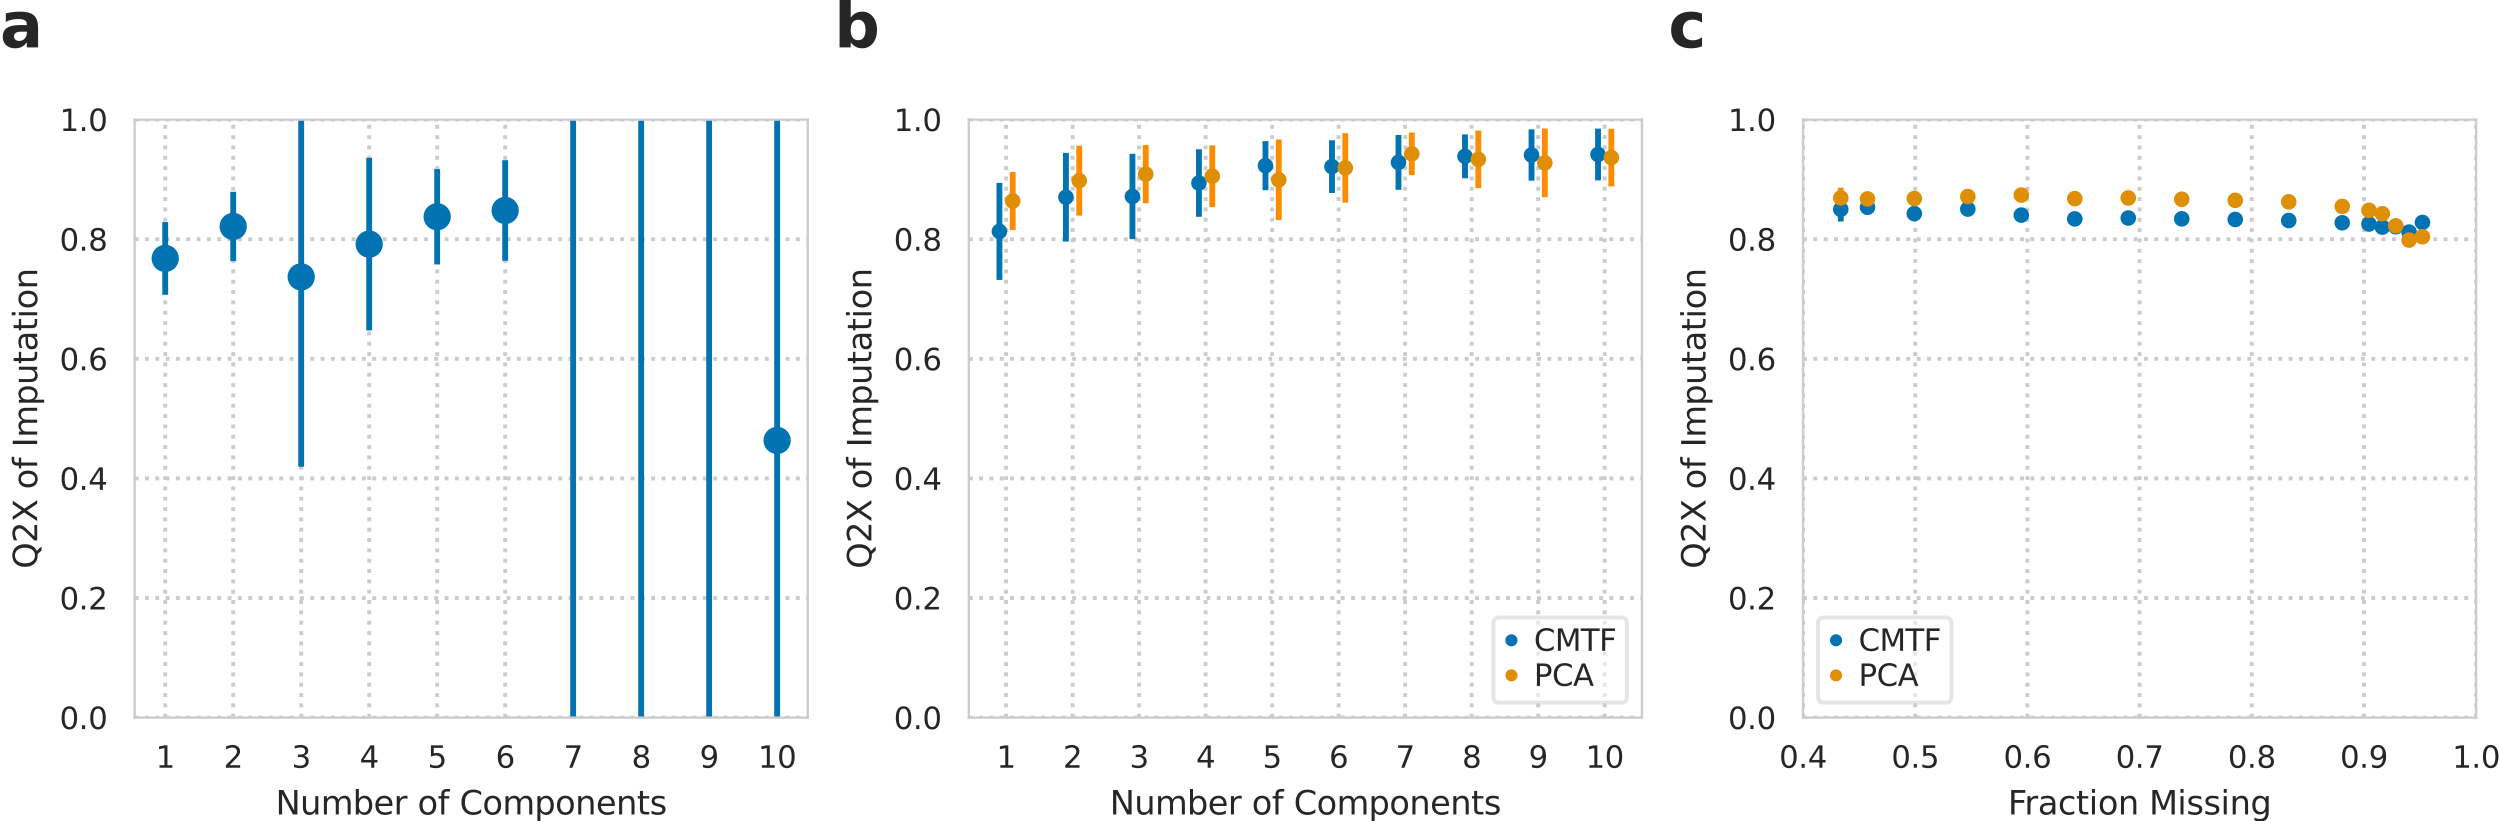 <?xml version="1.0" encoding="utf-8" standalone="no"?>
<!DOCTYPE svg PUBLIC "-//W3C//DTD SVG 1.1//EN"
  "http://www.w3.org/Graphics/SVG/1.1/DTD/svg11.dtd">
<svg height="210.646pt" version="1.1" viewBox="0 0 641.211 210.646" width="641.211pt" xmlns="http://www.w3.org/2000/svg" xmlns:xlink="http://www.w3.org/1999/xlink">
 <defs>
  <style type="text/css">*{stroke-linecap:butt;stroke-linejoin:round;}</style>
 </defs>
 <g id="figure_1">
  <g id="patch_1">
   <path d="M 0 210.646 
L 641.211 210.646 
L 641.211 0 
L 0 0 
z
" style="fill:#ffffff;"/>
  </g>
  <g id="axes_1">
   <g id="patch_2">
    <path d="M 34.528 184.064 
L 207.17 184.064 
L 207.17 30.677 
L 34.528 30.677 
z
" style="fill:#ffffff;"/>
   </g>
   <g id="matplotlib.axis_1">
    <g id="xtick_1">
     <g id="line2d_1">
      <path clip-path="url(#p3d5bb12143)" d="M 42.376 184.064 
L 42.376 30.677 
" style="fill:none;stroke:#cccccc;stroke-dasharray:1,1.65;stroke-dashoffset:0;"/>
     </g>
     <g id="text_1">
      <!-- 1 -->
      <g style="fill:#262626;" transform="translate(39.926 196.915)scale(0.077 -0.077)">
       <defs>
        <path d="M 794 531 
L 1825 531 
L 1825 4091 
L 703 3866 
L 703 4441 
L 1819 4666 
L 2450 4666 
L 2450 531 
L 3481 531 
L 3481 0 
L 794 0 
L 794 531 
z
" id="DejaVuSans-31" transform="scale(0.016)"/>
       </defs>
       <use xlink:href="#DejaVuSans-31"/>
      </g>
     </g>
    </g>
    <g id="xtick_2">
     <g id="line2d_2">
      <path clip-path="url(#p3d5bb12143)" d="M 59.814 184.064 
L 59.814 30.677 
" style="fill:none;stroke:#cccccc;stroke-dasharray:1,1.65;stroke-dashoffset:0;"/>
     </g>
     <g id="text_2">
      <!-- 2 -->
      <g style="fill:#262626;" transform="translate(57.365 196.915)scale(0.077 -0.077)">
       <defs>
        <path d="M 1228 531 
L 3431 531 
L 3431 0 
L 469 0 
L 469 531 
Q 828 903 1448 1529 
Q 2069 2156 2228 2338 
Q 2531 2678 2651 2914 
Q 2772 3150 2772 3378 
Q 2772 3750 2511 3984 
Q 2250 4219 1831 4219 
Q 1534 4219 1204 4116 
Q 875 4013 500 3803 
L 500 4441 
Q 881 4594 1212 4672 
Q 1544 4750 1819 4750 
Q 2544 4750 2975 4387 
Q 3406 4025 3406 3419 
Q 3406 3131 3298 2873 
Q 3191 2616 2906 2266 
Q 2828 2175 2409 1742 
Q 1991 1309 1228 531 
z
" id="DejaVuSans-32" transform="scale(0.016)"/>
       </defs>
       <use xlink:href="#DejaVuSans-32"/>
      </g>
     </g>
    </g>
    <g id="xtick_3">
     <g id="line2d_3">
      <path clip-path="url(#p3d5bb12143)" d="M 77.253 184.064 
L 77.253 30.677 
" style="fill:none;stroke:#cccccc;stroke-dasharray:1,1.65;stroke-dashoffset:0;"/>
     </g>
     <g id="text_3">
      <!-- 3 -->
      <g style="fill:#262626;" transform="translate(74.803 196.915)scale(0.077 -0.077)">
       <defs>
        <path d="M 2597 2516 
Q 3050 2419 3304 2112 
Q 3559 1806 3559 1356 
Q 3559 666 3084 287 
Q 2609 -91 1734 -91 
Q 1441 -91 1130 -33 
Q 819 25 488 141 
L 488 750 
Q 750 597 1062 519 
Q 1375 441 1716 441 
Q 2309 441 2620 675 
Q 2931 909 2931 1356 
Q 2931 1769 2642 2001 
Q 2353 2234 1838 2234 
L 1294 2234 
L 1294 2753 
L 1863 2753 
Q 2328 2753 2575 2939 
Q 2822 3125 2822 3475 
Q 2822 3834 2567 4026 
Q 2313 4219 1838 4219 
Q 1578 4219 1281 4162 
Q 984 4106 628 3988 
L 628 4550 
Q 988 4650 1302 4700 
Q 1616 4750 1894 4750 
Q 2613 4750 3031 4423 
Q 3450 4097 3450 3541 
Q 3450 3153 3228 2886 
Q 3006 2619 2597 2516 
z
" id="DejaVuSans-33" transform="scale(0.016)"/>
       </defs>
       <use xlink:href="#DejaVuSans-33"/>
      </g>
     </g>
    </g>
    <g id="xtick_4">
     <g id="line2d_4">
      <path clip-path="url(#p3d5bb12143)" d="M 94.691 184.064 
L 94.691 30.677 
" style="fill:none;stroke:#cccccc;stroke-dasharray:1,1.65;stroke-dashoffset:0;"/>
     </g>
     <g id="text_4">
      <!-- 4 -->
      <g style="fill:#262626;" transform="translate(92.242 196.915)scale(0.077 -0.077)">
       <defs>
        <path d="M 2419 4116 
L 825 1625 
L 2419 1625 
L 2419 4116 
z
M 2253 4666 
L 3047 4666 
L 3047 1625 
L 3713 1625 
L 3713 1100 
L 3047 1100 
L 3047 0 
L 2419 0 
L 2419 1100 
L 313 1100 
L 313 1709 
L 2253 4666 
z
" id="DejaVuSans-34" transform="scale(0.016)"/>
       </defs>
       <use xlink:href="#DejaVuSans-34"/>
      </g>
     </g>
    </g>
    <g id="xtick_5">
     <g id="line2d_5">
      <path clip-path="url(#p3d5bb12143)" d="M 112.13 184.064 
L 112.13 30.677 
" style="fill:none;stroke:#cccccc;stroke-dasharray:1,1.65;stroke-dashoffset:0;"/>
     </g>
     <g id="text_5">
      <!-- 5 -->
      <g style="fill:#262626;" transform="translate(109.68 196.915)scale(0.077 -0.077)">
       <defs>
        <path d="M 691 4666 
L 3169 4666 
L 3169 4134 
L 1269 4134 
L 1269 2991 
Q 1406 3038 1543 3061 
Q 1681 3084 1819 3084 
Q 2600 3084 3056 2656 
Q 3513 2228 3513 1497 
Q 3513 744 3044 326 
Q 2575 -91 1722 -91 
Q 1428 -91 1123 -41 
Q 819 9 494 109 
L 494 744 
Q 775 591 1075 516 
Q 1375 441 1709 441 
Q 2250 441 2565 725 
Q 2881 1009 2881 1497 
Q 2881 1984 2565 2268 
Q 2250 2553 1709 2553 
Q 1456 2553 1204 2497 
Q 953 2441 691 2322 
L 691 4666 
z
" id="DejaVuSans-35" transform="scale(0.016)"/>
       </defs>
       <use xlink:href="#DejaVuSans-35"/>
      </g>
     </g>
    </g>
    <g id="xtick_6">
     <g id="line2d_6">
      <path clip-path="url(#p3d5bb12143)" d="M 129.569 184.064 
L 129.569 30.677 
" style="fill:none;stroke:#cccccc;stroke-dasharray:1,1.65;stroke-dashoffset:0;"/>
     </g>
     <g id="text_6">
      <!-- 6 -->
      <g style="fill:#262626;" transform="translate(127.119 196.915)scale(0.077 -0.077)">
       <defs>
        <path d="M 2113 2584 
Q 1688 2584 1439 2293 
Q 1191 2003 1191 1497 
Q 1191 994 1439 701 
Q 1688 409 2113 409 
Q 2538 409 2786 701 
Q 3034 994 3034 1497 
Q 3034 2003 2786 2293 
Q 2538 2584 2113 2584 
z
M 3366 4563 
L 3366 3988 
Q 3128 4100 2886 4159 
Q 2644 4219 2406 4219 
Q 1781 4219 1451 3797 
Q 1122 3375 1075 2522 
Q 1259 2794 1537 2939 
Q 1816 3084 2150 3084 
Q 2853 3084 3261 2657 
Q 3669 2231 3669 1497 
Q 3669 778 3244 343 
Q 2819 -91 2113 -91 
Q 1303 -91 875 529 
Q 447 1150 447 2328 
Q 447 3434 972 4092 
Q 1497 4750 2381 4750 
Q 2619 4750 2861 4703 
Q 3103 4656 3366 4563 
z
" id="DejaVuSans-36" transform="scale(0.016)"/>
       </defs>
       <use xlink:href="#DejaVuSans-36"/>
      </g>
     </g>
    </g>
    <g id="xtick_7">
     <g id="line2d_7">
      <path clip-path="url(#p3d5bb12143)" d="M 147.007 184.064 
L 147.007 30.677 
" style="fill:none;stroke:#cccccc;stroke-dasharray:1,1.65;stroke-dashoffset:0;"/>
     </g>
     <g id="text_7">
      <!-- 7 -->
      <g style="fill:#262626;" transform="translate(144.558 196.915)scale(0.077 -0.077)">
       <defs>
        <path d="M 525 4666 
L 3525 4666 
L 3525 4397 
L 1831 0 
L 1172 0 
L 2766 4134 
L 525 4134 
L 525 4666 
z
" id="DejaVuSans-37" transform="scale(0.016)"/>
       </defs>
       <use xlink:href="#DejaVuSans-37"/>
      </g>
     </g>
    </g>
    <g id="xtick_8">
     <g id="line2d_8">
      <path clip-path="url(#p3d5bb12143)" d="M 164.446 184.064 
L 164.446 30.677 
" style="fill:none;stroke:#cccccc;stroke-dasharray:1,1.65;stroke-dashoffset:0;"/>
     </g>
     <g id="text_8">
      <!-- 8 -->
      <g style="fill:#262626;" transform="translate(161.996 196.915)scale(0.077 -0.077)">
       <defs>
        <path d="M 2034 2216 
Q 1584 2216 1326 1975 
Q 1069 1734 1069 1313 
Q 1069 891 1326 650 
Q 1584 409 2034 409 
Q 2484 409 2743 651 
Q 3003 894 3003 1313 
Q 3003 1734 2745 1975 
Q 2488 2216 2034 2216 
z
M 1403 2484 
Q 997 2584 770 2862 
Q 544 3141 544 3541 
Q 544 4100 942 4425 
Q 1341 4750 2034 4750 
Q 2731 4750 3128 4425 
Q 3525 4100 3525 3541 
Q 3525 3141 3298 2862 
Q 3072 2584 2669 2484 
Q 3125 2378 3379 2068 
Q 3634 1759 3634 1313 
Q 3634 634 3220 271 
Q 2806 -91 2034 -91 
Q 1263 -91 848 271 
Q 434 634 434 1313 
Q 434 1759 690 2068 
Q 947 2378 1403 2484 
z
M 1172 3481 
Q 1172 3119 1398 2916 
Q 1625 2713 2034 2713 
Q 2441 2713 2670 2916 
Q 2900 3119 2900 3481 
Q 2900 3844 2670 4047 
Q 2441 4250 2034 4250 
Q 1625 4250 1398 4047 
Q 1172 3844 1172 3481 
z
" id="DejaVuSans-38" transform="scale(0.016)"/>
       </defs>
       <use xlink:href="#DejaVuSans-38"/>
      </g>
     </g>
    </g>
    <g id="xtick_9">
     <g id="line2d_9">
      <path clip-path="url(#p3d5bb12143)" d="M 181.884 184.064 
L 181.884 30.677 
" style="fill:none;stroke:#cccccc;stroke-dasharray:1,1.65;stroke-dashoffset:0;"/>
     </g>
     <g id="text_9">
      <!-- 9 -->
      <g style="fill:#262626;" transform="translate(179.435 196.915)scale(0.077 -0.077)">
       <defs>
        <path d="M 703 97 
L 703 672 
Q 941 559 1184 500 
Q 1428 441 1663 441 
Q 2288 441 2617 861 
Q 2947 1281 2994 2138 
Q 2813 1869 2534 1725 
Q 2256 1581 1919 1581 
Q 1219 1581 811 2004 
Q 403 2428 403 3163 
Q 403 3881 828 4315 
Q 1253 4750 1959 4750 
Q 2769 4750 3195 4129 
Q 3622 3509 3622 2328 
Q 3622 1225 3098 567 
Q 2575 -91 1691 -91 
Q 1453 -91 1209 -44 
Q 966 3 703 97 
z
M 1959 2075 
Q 2384 2075 2632 2365 
Q 2881 2656 2881 3163 
Q 2881 3666 2632 3958 
Q 2384 4250 1959 4250 
Q 1534 4250 1286 3958 
Q 1038 3666 1038 3163 
Q 1038 2656 1286 2365 
Q 1534 2075 1959 2075 
z
" id="DejaVuSans-39" transform="scale(0.016)"/>
       </defs>
       <use xlink:href="#DejaVuSans-39"/>
      </g>
     </g>
    </g>
    <g id="xtick_10">
     <g id="line2d_10">
      <path clip-path="url(#p3d5bb12143)" d="M 199.323 184.064 
L 199.323 30.677 
" style="fill:none;stroke:#cccccc;stroke-dasharray:1,1.65;stroke-dashoffset:0;"/>
     </g>
     <g id="text_10">
      <!-- 10 -->
      <g style="fill:#262626;" transform="translate(194.424 196.915)scale(0.077 -0.077)">
       <defs>
        <path d="M 2034 4250 
Q 1547 4250 1301 3770 
Q 1056 3291 1056 2328 
Q 1056 1369 1301 889 
Q 1547 409 2034 409 
Q 2525 409 2770 889 
Q 3016 1369 3016 2328 
Q 3016 3291 2770 3770 
Q 2525 4250 2034 4250 
z
M 2034 4750 
Q 2819 4750 3233 4129 
Q 3647 3509 3647 2328 
Q 3647 1150 3233 529 
Q 2819 -91 2034 -91 
Q 1250 -91 836 529 
Q 422 1150 422 2328 
Q 422 3509 836 4129 
Q 1250 4750 2034 4750 
z
" id="DejaVuSans-30" transform="scale(0.016)"/>
       </defs>
       <use xlink:href="#DejaVuSans-31"/>
       <use x="63.623" xlink:href="#DejaVuSans-30"/>
      </g>
     </g>
    </g>
    <g id="text_11">
     <!-- Number of Components -->
     <g style="fill:#262626;" transform="translate(70.687 208.899)scale(0.084 -0.084)">
      <defs>
       <path d="M 628 4666 
L 1478 4666 
L 3547 763 
L 3547 4666 
L 4159 4666 
L 4159 0 
L 3309 0 
L 1241 3903 
L 1241 0 
L 628 0 
L 628 4666 
z
" id="DejaVuSans-4e" transform="scale(0.016)"/>
       <path d="M 544 1381 
L 544 3500 
L 1119 3500 
L 1119 1403 
Q 1119 906 1312 657 
Q 1506 409 1894 409 
Q 2359 409 2629 706 
Q 2900 1003 2900 1516 
L 2900 3500 
L 3475 3500 
L 3475 0 
L 2900 0 
L 2900 538 
Q 2691 219 2414 64 
Q 2138 -91 1772 -91 
Q 1169 -91 856 284 
Q 544 659 544 1381 
z
M 1991 3584 
L 1991 3584 
z
" id="DejaVuSans-75" transform="scale(0.016)"/>
       <path d="M 3328 2828 
Q 3544 3216 3844 3400 
Q 4144 3584 4550 3584 
Q 5097 3584 5394 3201 
Q 5691 2819 5691 2113 
L 5691 0 
L 5113 0 
L 5113 2094 
Q 5113 2597 4934 2840 
Q 4756 3084 4391 3084 
Q 3944 3084 3684 2787 
Q 3425 2491 3425 1978 
L 3425 0 
L 2847 0 
L 2847 2094 
Q 2847 2600 2669 2842 
Q 2491 3084 2119 3084 
Q 1678 3084 1418 2786 
Q 1159 2488 1159 1978 
L 1159 0 
L 581 0 
L 581 3500 
L 1159 3500 
L 1159 2956 
Q 1356 3278 1631 3431 
Q 1906 3584 2284 3584 
Q 2666 3584 2933 3390 
Q 3200 3197 3328 2828 
z
" id="DejaVuSans-6d" transform="scale(0.016)"/>
       <path d="M 3116 1747 
Q 3116 2381 2855 2742 
Q 2594 3103 2138 3103 
Q 1681 3103 1420 2742 
Q 1159 2381 1159 1747 
Q 1159 1113 1420 752 
Q 1681 391 2138 391 
Q 2594 391 2855 752 
Q 3116 1113 3116 1747 
z
M 1159 2969 
Q 1341 3281 1617 3432 
Q 1894 3584 2278 3584 
Q 2916 3584 3314 3078 
Q 3713 2572 3713 1747 
Q 3713 922 3314 415 
Q 2916 -91 2278 -91 
Q 1894 -91 1617 61 
Q 1341 213 1159 525 
L 1159 0 
L 581 0 
L 581 4863 
L 1159 4863 
L 1159 2969 
z
" id="DejaVuSans-62" transform="scale(0.016)"/>
       <path d="M 3597 1894 
L 3597 1613 
L 953 1613 
Q 991 1019 1311 708 
Q 1631 397 2203 397 
Q 2534 397 2845 478 
Q 3156 559 3463 722 
L 3463 178 
Q 3153 47 2828 -22 
Q 2503 -91 2169 -91 
Q 1331 -91 842 396 
Q 353 884 353 1716 
Q 353 2575 817 3079 
Q 1281 3584 2069 3584 
Q 2775 3584 3186 3129 
Q 3597 2675 3597 1894 
z
M 3022 2063 
Q 3016 2534 2758 2815 
Q 2500 3097 2075 3097 
Q 1594 3097 1305 2825 
Q 1016 2553 972 2059 
L 3022 2063 
z
" id="DejaVuSans-65" transform="scale(0.016)"/>
       <path d="M 2631 2963 
Q 2534 3019 2420 3045 
Q 2306 3072 2169 3072 
Q 1681 3072 1420 2755 
Q 1159 2438 1159 1844 
L 1159 0 
L 581 0 
L 581 3500 
L 1159 3500 
L 1159 2956 
Q 1341 3275 1631 3429 
Q 1922 3584 2338 3584 
Q 2397 3584 2469 3576 
Q 2541 3569 2628 3553 
L 2631 2963 
z
" id="DejaVuSans-72" transform="scale(0.016)"/>
       <path id="DejaVuSans-20" transform="scale(0.016)"/>
       <path d="M 1959 3097 
Q 1497 3097 1228 2736 
Q 959 2375 959 1747 
Q 959 1119 1226 758 
Q 1494 397 1959 397 
Q 2419 397 2687 759 
Q 2956 1122 2956 1747 
Q 2956 2369 2687 2733 
Q 2419 3097 1959 3097 
z
M 1959 3584 
Q 2709 3584 3137 3096 
Q 3566 2609 3566 1747 
Q 3566 888 3137 398 
Q 2709 -91 1959 -91 
Q 1206 -91 779 398 
Q 353 888 353 1747 
Q 353 2609 779 3096 
Q 1206 3584 1959 3584 
z
" id="DejaVuSans-6f" transform="scale(0.016)"/>
       <path d="M 2375 4863 
L 2375 4384 
L 1825 4384 
Q 1516 4384 1395 4259 
Q 1275 4134 1275 3809 
L 1275 3500 
L 2222 3500 
L 2222 3053 
L 1275 3053 
L 1275 0 
L 697 0 
L 697 3053 
L 147 3053 
L 147 3500 
L 697 3500 
L 697 3744 
Q 697 4328 969 4595 
Q 1241 4863 1831 4863 
L 2375 4863 
z
" id="DejaVuSans-66" transform="scale(0.016)"/>
       <path d="M 4122 4306 
L 4122 3641 
Q 3803 3938 3442 4084 
Q 3081 4231 2675 4231 
Q 1875 4231 1450 3742 
Q 1025 3253 1025 2328 
Q 1025 1406 1450 917 
Q 1875 428 2675 428 
Q 3081 428 3442 575 
Q 3803 722 4122 1019 
L 4122 359 
Q 3791 134 3420 21 
Q 3050 -91 2638 -91 
Q 1578 -91 968 557 
Q 359 1206 359 2328 
Q 359 3453 968 4101 
Q 1578 4750 2638 4750 
Q 3056 4750 3426 4639 
Q 3797 4528 4122 4306 
z
" id="DejaVuSans-43" transform="scale(0.016)"/>
       <path d="M 1159 525 
L 1159 -1331 
L 581 -1331 
L 581 3500 
L 1159 3500 
L 1159 2969 
Q 1341 3281 1617 3432 
Q 1894 3584 2278 3584 
Q 2916 3584 3314 3078 
Q 3713 2572 3713 1747 
Q 3713 922 3314 415 
Q 2916 -91 2278 -91 
Q 1894 -91 1617 61 
Q 1341 213 1159 525 
z
M 3116 1747 
Q 3116 2381 2855 2742 
Q 2594 3103 2138 3103 
Q 1681 3103 1420 2742 
Q 1159 2381 1159 1747 
Q 1159 1113 1420 752 
Q 1681 391 2138 391 
Q 2594 391 2855 752 
Q 3116 1113 3116 1747 
z
" id="DejaVuSans-70" transform="scale(0.016)"/>
       <path d="M 3513 2113 
L 3513 0 
L 2938 0 
L 2938 2094 
Q 2938 2591 2744 2837 
Q 2550 3084 2163 3084 
Q 1697 3084 1428 2787 
Q 1159 2491 1159 1978 
L 1159 0 
L 581 0 
L 581 3500 
L 1159 3500 
L 1159 2956 
Q 1366 3272 1645 3428 
Q 1925 3584 2291 3584 
Q 2894 3584 3203 3211 
Q 3513 2838 3513 2113 
z
" id="DejaVuSans-6e" transform="scale(0.016)"/>
       <path d="M 1172 4494 
L 1172 3500 
L 2356 3500 
L 2356 3053 
L 1172 3053 
L 1172 1153 
Q 1172 725 1289 603 
Q 1406 481 1766 481 
L 2356 481 
L 2356 0 
L 1766 0 
Q 1100 0 847 248 
Q 594 497 594 1153 
L 594 3053 
L 172 3053 
L 172 3500 
L 594 3500 
L 594 4494 
L 1172 4494 
z
" id="DejaVuSans-74" transform="scale(0.016)"/>
       <path d="M 2834 3397 
L 2834 2853 
Q 2591 2978 2328 3040 
Q 2066 3103 1784 3103 
Q 1356 3103 1142 2972 
Q 928 2841 928 2578 
Q 928 2378 1081 2264 
Q 1234 2150 1697 2047 
L 1894 2003 
Q 2506 1872 2764 1633 
Q 3022 1394 3022 966 
Q 3022 478 2636 193 
Q 2250 -91 1575 -91 
Q 1294 -91 989 -36 
Q 684 19 347 128 
L 347 722 
Q 666 556 975 473 
Q 1284 391 1588 391 
Q 1994 391 2212 530 
Q 2431 669 2431 922 
Q 2431 1156 2273 1281 
Q 2116 1406 1581 1522 
L 1381 1569 
Q 847 1681 609 1914 
Q 372 2147 372 2553 
Q 372 3047 722 3315 
Q 1072 3584 1716 3584 
Q 2034 3584 2315 3537 
Q 2597 3491 2834 3397 
z
" id="DejaVuSans-73" transform="scale(0.016)"/>
      </defs>
      <use xlink:href="#DejaVuSans-4e"/>
      <use x="74.805" xlink:href="#DejaVuSans-75"/>
      <use x="138.184" xlink:href="#DejaVuSans-6d"/>
      <use x="235.596" xlink:href="#DejaVuSans-62"/>
      <use x="299.072" xlink:href="#DejaVuSans-65"/>
      <use x="360.596" xlink:href="#DejaVuSans-72"/>
      <use x="401.709" xlink:href="#DejaVuSans-20"/>
      <use x="433.496" xlink:href="#DejaVuSans-6f"/>
      <use x="494.678" xlink:href="#DejaVuSans-66"/>
      <use x="529.883" xlink:href="#DejaVuSans-20"/>
      <use x="561.67" xlink:href="#DejaVuSans-43"/>
      <use x="631.494" xlink:href="#DejaVuSans-6f"/>
      <use x="692.676" xlink:href="#DejaVuSans-6d"/>
      <use x="790.088" xlink:href="#DejaVuSans-70"/>
      <use x="853.564" xlink:href="#DejaVuSans-6f"/>
      <use x="914.746" xlink:href="#DejaVuSans-6e"/>
      <use x="978.125" xlink:href="#DejaVuSans-65"/>
      <use x="1039.648" xlink:href="#DejaVuSans-6e"/>
      <use x="1103.027" xlink:href="#DejaVuSans-74"/>
      <use x="1142.236" xlink:href="#DejaVuSans-73"/>
     </g>
    </g>
   </g>
   <g id="matplotlib.axis_2">
    <g id="ytick_1">
     <g id="line2d_11">
      <path clip-path="url(#p3d5bb12143)" d="M 34.528 184.064 
L 207.17 184.064 
" style="fill:none;stroke:#cccccc;stroke-dasharray:1,1.65;stroke-dashoffset:0;"/>
     </g>
     <g id="text_12">
      <!-- 0.0 -->
      <g style="fill:#262626;" transform="translate(15.283 186.99)scale(0.077 -0.077)">
       <defs>
        <path d="M 684 794 
L 1344 794 
L 1344 0 
L 684 0 
L 684 794 
z
" id="DejaVuSans-2e" transform="scale(0.016)"/>
       </defs>
       <use xlink:href="#DejaVuSans-30"/>
       <use x="63.623" xlink:href="#DejaVuSans-2e"/>
       <use x="95.41" xlink:href="#DejaVuSans-30"/>
      </g>
     </g>
    </g>
    <g id="ytick_2">
     <g id="line2d_12">
      <path clip-path="url(#p3d5bb12143)" d="M 34.528 153.387 
L 207.17 153.387 
" style="fill:none;stroke:#cccccc;stroke-dasharray:1,1.65;stroke-dashoffset:0;"/>
     </g>
     <g id="text_13">
      <!-- 0.2 -->
      <g style="fill:#262626;" transform="translate(15.283 156.312)scale(0.077 -0.077)">
       <use xlink:href="#DejaVuSans-30"/>
       <use x="63.623" xlink:href="#DejaVuSans-2e"/>
       <use x="95.41" xlink:href="#DejaVuSans-32"/>
      </g>
     </g>
    </g>
    <g id="ytick_3">
     <g id="line2d_13">
      <path clip-path="url(#p3d5bb12143)" d="M 34.528 122.71 
L 207.17 122.71 
" style="fill:none;stroke:#cccccc;stroke-dasharray:1,1.65;stroke-dashoffset:0;"/>
     </g>
     <g id="text_14">
      <!-- 0.4 -->
      <g style="fill:#262626;" transform="translate(15.283 125.635)scale(0.077 -0.077)">
       <use xlink:href="#DejaVuSans-30"/>
       <use x="63.623" xlink:href="#DejaVuSans-2e"/>
       <use x="95.41" xlink:href="#DejaVuSans-34"/>
      </g>
     </g>
    </g>
    <g id="ytick_4">
     <g id="line2d_14">
      <path clip-path="url(#p3d5bb12143)" d="M 34.528 92.032 
L 207.17 92.032 
" style="fill:none;stroke:#cccccc;stroke-dasharray:1,1.65;stroke-dashoffset:0;"/>
     </g>
     <g id="text_15">
      <!-- 0.6 -->
      <g style="fill:#262626;" transform="translate(15.283 94.958)scale(0.077 -0.077)">
       <use xlink:href="#DejaVuSans-30"/>
       <use x="63.623" xlink:href="#DejaVuSans-2e"/>
       <use x="95.41" xlink:href="#DejaVuSans-36"/>
      </g>
     </g>
    </g>
    <g id="ytick_5">
     <g id="line2d_15">
      <path clip-path="url(#p3d5bb12143)" d="M 34.528 61.355 
L 207.17 61.355 
" style="fill:none;stroke:#cccccc;stroke-dasharray:1,1.65;stroke-dashoffset:0;"/>
     </g>
     <g id="text_16">
      <!-- 0.8 -->
      <g style="fill:#262626;" transform="translate(15.283 64.28)scale(0.077 -0.077)">
       <use xlink:href="#DejaVuSans-30"/>
       <use x="63.623" xlink:href="#DejaVuSans-2e"/>
       <use x="95.41" xlink:href="#DejaVuSans-38"/>
      </g>
     </g>
    </g>
    <g id="ytick_6">
     <g id="line2d_16">
      <path clip-path="url(#p3d5bb12143)" d="M 34.528 30.677 
L 207.17 30.677 
" style="fill:none;stroke:#cccccc;stroke-dasharray:1,1.65;stroke-dashoffset:0;"/>
     </g>
     <g id="text_17">
      <!-- 1.0 -->
      <g style="fill:#262626;" transform="translate(15.283 33.603)scale(0.077 -0.077)">
       <use xlink:href="#DejaVuSans-31"/>
       <use x="63.623" xlink:href="#DejaVuSans-2e"/>
       <use x="95.41" xlink:href="#DejaVuSans-30"/>
      </g>
     </g>
    </g>
    <g id="text_18">
     <!-- Q2X of Imputation -->
     <g style="fill:#262626;" transform="translate(9.536 145.868)rotate(-90)scale(0.084 -0.084)">
      <defs>
       <path d="M 2522 4238 
Q 1834 4238 1429 3725 
Q 1025 3213 1025 2328 
Q 1025 1447 1429 934 
Q 1834 422 2522 422 
Q 3209 422 3611 934 
Q 4013 1447 4013 2328 
Q 4013 3213 3611 3725 
Q 3209 4238 2522 4238 
z
M 3406 84 
L 4238 -825 
L 3475 -825 
L 2784 -78 
Q 2681 -84 2626 -87 
Q 2572 -91 2522 -91 
Q 1538 -91 948 567 
Q 359 1225 359 2328 
Q 359 3434 948 4092 
Q 1538 4750 2522 4750 
Q 3503 4750 4090 4092 
Q 4678 3434 4678 2328 
Q 4678 1516 4351 937 
Q 4025 359 3406 84 
z
" id="DejaVuSans-51" transform="scale(0.016)"/>
       <path d="M 403 4666 
L 1081 4666 
L 2241 2931 
L 3406 4666 
L 4084 4666 
L 2584 2425 
L 4184 0 
L 3506 0 
L 2194 1984 
L 872 0 
L 191 0 
L 1856 2491 
L 403 4666 
z
" id="DejaVuSans-58" transform="scale(0.016)"/>
       <path d="M 628 4666 
L 1259 4666 
L 1259 0 
L 628 0 
L 628 4666 
z
" id="DejaVuSans-49" transform="scale(0.016)"/>
       <path d="M 2194 1759 
Q 1497 1759 1228 1600 
Q 959 1441 959 1056 
Q 959 750 1161 570 
Q 1363 391 1709 391 
Q 2188 391 2477 730 
Q 2766 1069 2766 1631 
L 2766 1759 
L 2194 1759 
z
M 3341 1997 
L 3341 0 
L 2766 0 
L 2766 531 
Q 2569 213 2275 61 
Q 1981 -91 1556 -91 
Q 1019 -91 701 211 
Q 384 513 384 1019 
Q 384 1609 779 1909 
Q 1175 2209 1959 2209 
L 2766 2209 
L 2766 2266 
Q 2766 2663 2505 2880 
Q 2244 3097 1772 3097 
Q 1472 3097 1187 3025 
Q 903 2953 641 2809 
L 641 3341 
Q 956 3463 1253 3523 
Q 1550 3584 1831 3584 
Q 2591 3584 2966 3190 
Q 3341 2797 3341 1997 
z
" id="DejaVuSans-61" transform="scale(0.016)"/>
       <path d="M 603 3500 
L 1178 3500 
L 1178 0 
L 603 0 
L 603 3500 
z
M 603 4863 
L 1178 4863 
L 1178 4134 
L 603 4134 
L 603 4863 
z
" id="DejaVuSans-69" transform="scale(0.016)"/>
      </defs>
      <use xlink:href="#DejaVuSans-51"/>
      <use x="78.711" xlink:href="#DejaVuSans-32"/>
      <use x="142.334" xlink:href="#DejaVuSans-58"/>
      <use x="210.84" xlink:href="#DejaVuSans-20"/>
      <use x="242.627" xlink:href="#DejaVuSans-6f"/>
      <use x="303.809" xlink:href="#DejaVuSans-66"/>
      <use x="339.014" xlink:href="#DejaVuSans-20"/>
      <use x="370.801" xlink:href="#DejaVuSans-49"/>
      <use x="400.293" xlink:href="#DejaVuSans-6d"/>
      <use x="497.705" xlink:href="#DejaVuSans-70"/>
      <use x="561.182" xlink:href="#DejaVuSans-75"/>
      <use x="624.561" xlink:href="#DejaVuSans-74"/>
      <use x="663.77" xlink:href="#DejaVuSans-61"/>
      <use x="725.049" xlink:href="#DejaVuSans-74"/>
      <use x="764.258" xlink:href="#DejaVuSans-69"/>
      <use x="792.041" xlink:href="#DejaVuSans-6f"/>
      <use x="853.223" xlink:href="#DejaVuSans-6e"/>
     </g>
    </g>
   </g>
   <g id="PathCollection_1">
    <defs>
     <path d="M 0 3 
C 0.796 3 1.559 2.684 2.121 2.121 
C 2.684 1.559 3 0.796 3 0 
C 3 -0.796 2.684 -1.559 2.121 -2.121 
C 1.559 -2.684 0.796 -3 0 -3 
C -0.796 -3 -1.559 -2.684 -2.121 -2.121 
C -2.684 -1.559 -3 -0.796 -3 0 
C -3 0.796 -2.684 1.559 -2.121 2.121 
C -1.559 2.684 -0.796 3 0 3 
z
" id="mdab4095735" style="stroke:#0173b2;"/>
    </defs>
    <g clip-path="url(#p3d5bb12143)">
     <use style="fill:#0173b2;stroke:#0173b2;" x="42.376" xlink:href="#mdab4095735" y="66.279"/>
     <use style="fill:#0173b2;stroke:#0173b2;" x="59.814" xlink:href="#mdab4095735" y="58.079"/>
     <use style="fill:#0173b2;stroke:#0173b2;" x="77.253" xlink:href="#mdab4095735" y="71.014"/>
     <use style="fill:#0173b2;stroke:#0173b2;" x="94.691" xlink:href="#mdab4095735" y="62.617"/>
     <use style="fill:#0173b2;stroke:#0173b2;" x="112.13" xlink:href="#mdab4095735" y="55.594"/>
     <use style="fill:#0173b2;stroke:#0173b2;" x="129.569" xlink:href="#mdab4095735" y="53.985"/>
     <use style="fill:#0173b2;stroke:#0173b2;" x="129.604" xlink:href="#mdab4095735" y="15167.524"/>
     <use style="fill:#0173b2;stroke:#0173b2;" x="181.025" xlink:href="#mdab4095735" y="15167.524"/>
     <use style="fill:#0173b2;stroke:#0173b2;" x="181.884" xlink:href="#mdab4095735" y="8280.307"/>
     <use style="fill:#0173b2;stroke:#0173b2;" x="199.323" xlink:href="#mdab4095735" y="112.962"/>
    </g>
   </g>
   <g id="LineCollection_1">
    <path clip-path="url(#p3d5bb12143)" d="M 42.376 75.604 
L 42.376 56.954 
" style="fill:none;stroke:#0173b2;stroke-width:1.5;"/>
    <path clip-path="url(#p3d5bb12143)" d="M 59.814 66.972 
L 59.814 49.187 
" style="fill:none;stroke:#0173b2;stroke-width:1.5;"/>
    <path clip-path="url(#p3d5bb12143)" d="M 77.253 119.716 
L 77.253 22.312 
" style="fill:none;stroke:#0173b2;stroke-width:1.5;"/>
    <path clip-path="url(#p3d5bb12143)" d="M 94.691 84.764 
L 94.691 40.471 
" style="fill:none;stroke:#0173b2;stroke-width:1.5;"/>
    <path clip-path="url(#p3d5bb12143)" d="M 112.13 67.832 
L 112.13 43.356 
" style="fill:none;stroke:#0173b2;stroke-width:1.5;"/>
    <path clip-path="url(#p3d5bb12143)" d="M 129.569 66.888 
L 129.569 41.083 
" style="fill:none;stroke:#0173b2;stroke-width:1.5;"/>
    <path clip-path="url(#p3d5bb12143)" d="M 147.007 211.646 
L 147.007 -1 
" style="fill:none;stroke:#0173b2;stroke-width:1.5;"/>
    <path clip-path="url(#p3d5bb12143)" d="M 164.446 211.646 
L 164.446 -1 
" style="fill:none;stroke:#0173b2;stroke-width:1.5;"/>
    <path clip-path="url(#p3d5bb12143)" d="M 181.884 211.646 
L 181.884 -1 
" style="fill:none;stroke:#0173b2;stroke-width:1.5;"/>
    <path clip-path="url(#p3d5bb12143)" d="M 199.323 211.646 
L 199.323 4.205 
" style="fill:none;stroke:#0173b2;stroke-width:1.5;"/>
   </g>
   <g id="patch_3">
    <path d="M 34.528 184.064 
L 34.528 30.677 
" style="fill:none;stroke:#cccccc;stroke-linecap:square;stroke-linejoin:miter;stroke-width:0.6;"/>
   </g>
   <g id="patch_4">
    <path d="M 207.17 184.064 
L 207.17 30.677 
" style="fill:none;stroke:#cccccc;stroke-linecap:square;stroke-linejoin:miter;stroke-width:0.6;"/>
   </g>
   <g id="patch_5">
    <path d="M 34.528 184.064 
L 207.17 184.064 
" style="fill:none;stroke:#cccccc;stroke-linecap:square;stroke-linejoin:miter;stroke-width:0.6;"/>
   </g>
   <g id="patch_6">
    <path d="M 34.528 30.677 
L 207.17 30.677 
" style="fill:none;stroke:#cccccc;stroke-linecap:square;stroke-linejoin:miter;stroke-width:0.6;"/>
   </g>
   <g id="text_19">
    <!-- a -->
    <g style="fill:#262626;" transform="translate(-0 12.158)scale(0.16 -0.16)">
     <defs>
      <path d="M 2106 1575 
Q 1756 1575 1579 1456 
Q 1403 1338 1403 1106 
Q 1403 894 1545 773 
Q 1688 653 1941 653 
Q 2256 653 2472 879 
Q 2688 1106 2688 1447 
L 2688 1575 
L 2106 1575 
z
M 3816 1997 
L 3816 0 
L 2688 0 
L 2688 519 
Q 2463 200 2181 54 
Q 1900 -91 1497 -91 
Q 953 -91 614 226 
Q 275 544 275 1050 
Q 275 1666 698 1953 
Q 1122 2241 2028 2241 
L 2688 2241 
L 2688 2328 
Q 2688 2594 2478 2717 
Q 2269 2841 1825 2841 
Q 1466 2841 1156 2769 
Q 847 2697 581 2553 
L 581 3406 
Q 941 3494 1303 3539 
Q 1666 3584 2028 3584 
Q 2975 3584 3395 3211 
Q 3816 2838 3816 1997 
z
" id="DejaVuSans-Bold-61" transform="scale(0.016)"/>
     </defs>
     <use xlink:href="#DejaVuSans-Bold-61"/>
    </g>
   </g>
  </g>
  <g id="axes_2">
   <g id="patch_7">
    <path d="M 248.487 184.064 
L 421.129 184.064 
L 421.129 30.677 
L 248.487 30.677 
z
" style="fill:#ffffff;"/>
   </g>
   <g id="matplotlib.axis_3">
    <g id="xtick_11">
     <g id="line2d_17">
      <path clip-path="url(#p3aac9c21ac)" d="M 258.041 184.064 
L 258.041 30.677 
" style="fill:none;stroke:#cccccc;stroke-dasharray:1,1.65;stroke-dashoffset:0;"/>
     </g>
     <g id="text_20">
      <!-- 1 -->
      <g style="fill:#262626;" transform="translate(255.591 196.915)scale(0.077 -0.077)">
       <use xlink:href="#DejaVuSans-31"/>
      </g>
     </g>
    </g>
    <g id="xtick_12">
     <g id="line2d_18">
      <path clip-path="url(#p3aac9c21ac)" d="M 275.1 184.064 
L 275.1 30.677 
" style="fill:none;stroke:#cccccc;stroke-dasharray:1,1.65;stroke-dashoffset:0;"/>
     </g>
     <g id="text_21">
      <!-- 2 -->
      <g style="fill:#262626;" transform="translate(272.651 196.915)scale(0.077 -0.077)">
       <use xlink:href="#DejaVuSans-32"/>
      </g>
     </g>
    </g>
    <g id="xtick_13">
     <g id="line2d_19">
      <path clip-path="url(#p3aac9c21ac)" d="M 292.16 184.064 
L 292.16 30.677 
" style="fill:none;stroke:#cccccc;stroke-dasharray:1,1.65;stroke-dashoffset:0;"/>
     </g>
     <g id="text_22">
      <!-- 3 -->
      <g style="fill:#262626;" transform="translate(289.71 196.915)scale(0.077 -0.077)">
       <use xlink:href="#DejaVuSans-33"/>
      </g>
     </g>
    </g>
    <g id="xtick_14">
     <g id="line2d_20">
      <path clip-path="url(#p3aac9c21ac)" d="M 309.219 184.064 
L 309.219 30.677 
" style="fill:none;stroke:#cccccc;stroke-dasharray:1,1.65;stroke-dashoffset:0;"/>
     </g>
     <g id="text_23">
      <!-- 4 -->
      <g style="fill:#262626;" transform="translate(306.77 196.915)scale(0.077 -0.077)">
       <use xlink:href="#DejaVuSans-34"/>
      </g>
     </g>
    </g>
    <g id="xtick_15">
     <g id="line2d_21">
      <path clip-path="url(#p3aac9c21ac)" d="M 326.279 184.064 
L 326.279 30.677 
" style="fill:none;stroke:#cccccc;stroke-dasharray:1,1.65;stroke-dashoffset:0;"/>
     </g>
     <g id="text_24">
      <!-- 5 -->
      <g style="fill:#262626;" transform="translate(323.829 196.915)scale(0.077 -0.077)">
       <use xlink:href="#DejaVuSans-35"/>
      </g>
     </g>
    </g>
    <g id="xtick_16">
     <g id="line2d_22">
      <path clip-path="url(#p3aac9c21ac)" d="M 343.338 184.064 
L 343.338 30.677 
" style="fill:none;stroke:#cccccc;stroke-dasharray:1,1.65;stroke-dashoffset:0;"/>
     </g>
     <g id="text_25">
      <!-- 6 -->
      <g style="fill:#262626;" transform="translate(340.889 196.915)scale(0.077 -0.077)">
       <use xlink:href="#DejaVuSans-36"/>
      </g>
     </g>
    </g>
    <g id="xtick_17">
     <g id="line2d_23">
      <path clip-path="url(#p3aac9c21ac)" d="M 360.398 184.064 
L 360.398 30.677 
" style="fill:none;stroke:#cccccc;stroke-dasharray:1,1.65;stroke-dashoffset:0;"/>
     </g>
     <g id="text_26">
      <!-- 7 -->
      <g style="fill:#262626;" transform="translate(357.948 196.915)scale(0.077 -0.077)">
       <use xlink:href="#DejaVuSans-37"/>
      </g>
     </g>
    </g>
    <g id="xtick_18">
     <g id="line2d_24">
      <path clip-path="url(#p3aac9c21ac)" d="M 377.457 184.064 
L 377.457 30.677 
" style="fill:none;stroke:#cccccc;stroke-dasharray:1,1.65;stroke-dashoffset:0;"/>
     </g>
     <g id="text_27">
      <!-- 8 -->
      <g style="fill:#262626;" transform="translate(375.008 196.915)scale(0.077 -0.077)">
       <use xlink:href="#DejaVuSans-38"/>
      </g>
     </g>
    </g>
    <g id="xtick_19">
     <g id="line2d_25">
      <path clip-path="url(#p3aac9c21ac)" d="M 394.517 184.064 
L 394.517 30.677 
" style="fill:none;stroke:#cccccc;stroke-dasharray:1,1.65;stroke-dashoffset:0;"/>
     </g>
     <g id="text_28">
      <!-- 9 -->
      <g style="fill:#262626;" transform="translate(392.067 196.915)scale(0.077 -0.077)">
       <use xlink:href="#DejaVuSans-39"/>
      </g>
     </g>
    </g>
    <g id="xtick_20">
     <g id="line2d_26">
      <path clip-path="url(#p3aac9c21ac)" d="M 411.576 184.064 
L 411.576 30.677 
" style="fill:none;stroke:#cccccc;stroke-dasharray:1,1.65;stroke-dashoffset:0;"/>
     </g>
     <g id="text_29">
      <!-- 10 -->
      <g style="fill:#262626;" transform="translate(406.677 196.915)scale(0.077 -0.077)">
       <use xlink:href="#DejaVuSans-31"/>
       <use x="63.623" xlink:href="#DejaVuSans-30"/>
      </g>
     </g>
    </g>
    <g id="text_30">
     <!-- Number of Components -->
     <g style="fill:#262626;" transform="translate(284.646 208.899)scale(0.084 -0.084)">
      <use xlink:href="#DejaVuSans-4e"/>
      <use x="74.805" xlink:href="#DejaVuSans-75"/>
      <use x="138.184" xlink:href="#DejaVuSans-6d"/>
      <use x="235.596" xlink:href="#DejaVuSans-62"/>
      <use x="299.072" xlink:href="#DejaVuSans-65"/>
      <use x="360.596" xlink:href="#DejaVuSans-72"/>
      <use x="401.709" xlink:href="#DejaVuSans-20"/>
      <use x="433.496" xlink:href="#DejaVuSans-6f"/>
      <use x="494.678" xlink:href="#DejaVuSans-66"/>
      <use x="529.883" xlink:href="#DejaVuSans-20"/>
      <use x="561.67" xlink:href="#DejaVuSans-43"/>
      <use x="631.494" xlink:href="#DejaVuSans-6f"/>
      <use x="692.676" xlink:href="#DejaVuSans-6d"/>
      <use x="790.088" xlink:href="#DejaVuSans-70"/>
      <use x="853.564" xlink:href="#DejaVuSans-6f"/>
      <use x="914.746" xlink:href="#DejaVuSans-6e"/>
      <use x="978.125" xlink:href="#DejaVuSans-65"/>
      <use x="1039.648" xlink:href="#DejaVuSans-6e"/>
      <use x="1103.027" xlink:href="#DejaVuSans-74"/>
      <use x="1142.236" xlink:href="#DejaVuSans-73"/>
     </g>
    </g>
   </g>
   <g id="matplotlib.axis_4">
    <g id="ytick_7">
     <g id="line2d_27">
      <path clip-path="url(#p3aac9c21ac)" d="M 248.487 184.064 
L 421.129 184.064 
" style="fill:none;stroke:#cccccc;stroke-dasharray:1,1.65;stroke-dashoffset:0;"/>
     </g>
     <g id="text_31">
      <!-- 0.0 -->
      <g style="fill:#262626;" transform="translate(229.242 186.99)scale(0.077 -0.077)">
       <use xlink:href="#DejaVuSans-30"/>
       <use x="63.623" xlink:href="#DejaVuSans-2e"/>
       <use x="95.41" xlink:href="#DejaVuSans-30"/>
      </g>
     </g>
    </g>
    <g id="ytick_8">
     <g id="line2d_28">
      <path clip-path="url(#p3aac9c21ac)" d="M 248.487 153.387 
L 421.129 153.387 
" style="fill:none;stroke:#cccccc;stroke-dasharray:1,1.65;stroke-dashoffset:0;"/>
     </g>
     <g id="text_32">
      <!-- 0.2 -->
      <g style="fill:#262626;" transform="translate(229.242 156.312)scale(0.077 -0.077)">
       <use xlink:href="#DejaVuSans-30"/>
       <use x="63.623" xlink:href="#DejaVuSans-2e"/>
       <use x="95.41" xlink:href="#DejaVuSans-32"/>
      </g>
     </g>
    </g>
    <g id="ytick_9">
     <g id="line2d_29">
      <path clip-path="url(#p3aac9c21ac)" d="M 248.487 122.71 
L 421.129 122.71 
" style="fill:none;stroke:#cccccc;stroke-dasharray:1,1.65;stroke-dashoffset:0;"/>
     </g>
     <g id="text_33">
      <!-- 0.4 -->
      <g style="fill:#262626;" transform="translate(229.242 125.635)scale(0.077 -0.077)">
       <use xlink:href="#DejaVuSans-30"/>
       <use x="63.623" xlink:href="#DejaVuSans-2e"/>
       <use x="95.41" xlink:href="#DejaVuSans-34"/>
      </g>
     </g>
    </g>
    <g id="ytick_10">
     <g id="line2d_30">
      <path clip-path="url(#p3aac9c21ac)" d="M 248.487 92.032 
L 421.129 92.032 
" style="fill:none;stroke:#cccccc;stroke-dasharray:1,1.65;stroke-dashoffset:0;"/>
     </g>
     <g id="text_34">
      <!-- 0.6 -->
      <g style="fill:#262626;" transform="translate(229.242 94.958)scale(0.077 -0.077)">
       <use xlink:href="#DejaVuSans-30"/>
       <use x="63.623" xlink:href="#DejaVuSans-2e"/>
       <use x="95.41" xlink:href="#DejaVuSans-36"/>
      </g>
     </g>
    </g>
    <g id="ytick_11">
     <g id="line2d_31">
      <path clip-path="url(#p3aac9c21ac)" d="M 248.487 61.355 
L 421.129 61.355 
" style="fill:none;stroke:#cccccc;stroke-dasharray:1,1.65;stroke-dashoffset:0;"/>
     </g>
     <g id="text_35">
      <!-- 0.8 -->
      <g style="fill:#262626;" transform="translate(229.242 64.28)scale(0.077 -0.077)">
       <use xlink:href="#DejaVuSans-30"/>
       <use x="63.623" xlink:href="#DejaVuSans-2e"/>
       <use x="95.41" xlink:href="#DejaVuSans-38"/>
      </g>
     </g>
    </g>
    <g id="ytick_12">
     <g id="line2d_32">
      <path clip-path="url(#p3aac9c21ac)" d="M 248.487 30.677 
L 421.129 30.677 
" style="fill:none;stroke:#cccccc;stroke-dasharray:1,1.65;stroke-dashoffset:0;"/>
     </g>
     <g id="text_36">
      <!-- 1.0 -->
      <g style="fill:#262626;" transform="translate(229.242 33.603)scale(0.077 -0.077)">
       <use xlink:href="#DejaVuSans-31"/>
       <use x="63.623" xlink:href="#DejaVuSans-2e"/>
       <use x="95.41" xlink:href="#DejaVuSans-30"/>
      </g>
     </g>
    </g>
    <g id="text_37">
     <!-- Q2X of Imputation -->
     <g style="fill:#262626;" transform="translate(223.495 145.868)rotate(-90)scale(0.084 -0.084)">
      <use xlink:href="#DejaVuSans-51"/>
      <use x="78.711" xlink:href="#DejaVuSans-32"/>
      <use x="142.334" xlink:href="#DejaVuSans-58"/>
      <use x="210.84" xlink:href="#DejaVuSans-20"/>
      <use x="242.627" xlink:href="#DejaVuSans-6f"/>
      <use x="303.809" xlink:href="#DejaVuSans-66"/>
      <use x="339.014" xlink:href="#DejaVuSans-20"/>
      <use x="370.801" xlink:href="#DejaVuSans-49"/>
      <use x="400.293" xlink:href="#DejaVuSans-6d"/>
      <use x="497.705" xlink:href="#DejaVuSans-70"/>
      <use x="561.182" xlink:href="#DejaVuSans-75"/>
      <use x="624.561" xlink:href="#DejaVuSans-74"/>
      <use x="663.77" xlink:href="#DejaVuSans-61"/>
      <use x="725.049" xlink:href="#DejaVuSans-74"/>
      <use x="764.258" xlink:href="#DejaVuSans-69"/>
      <use x="792.041" xlink:href="#DejaVuSans-6f"/>
      <use x="853.223" xlink:href="#DejaVuSans-6e"/>
     </g>
    </g>
   </g>
   <g id="LineCollection_2">
    <path clip-path="url(#p3aac9c21ac)" d="M 256.335 71.801 
L 256.335 46.911 
" style="fill:none;stroke:#0173b2;stroke-width:1.5;"/>
    <path clip-path="url(#p3aac9c21ac)" d="M 273.394 61.958 
L 273.394 39.213 
" style="fill:none;stroke:#0173b2;stroke-width:1.5;"/>
    <path clip-path="url(#p3aac9c21ac)" d="M 290.454 61.329 
L 290.454 39.456 
" style="fill:none;stroke:#0173b2;stroke-width:1.5;"/>
    <path clip-path="url(#p3aac9c21ac)" d="M 307.513 55.61 
L 307.513 38.283 
" style="fill:none;stroke:#0173b2;stroke-width:1.5;"/>
    <path clip-path="url(#p3aac9c21ac)" d="M 324.573 48.776 
L 324.573 36.204 
" style="fill:none;stroke:#0173b2;stroke-width:1.5;"/>
    <path clip-path="url(#p3aac9c21ac)" d="M 341.632 49.481 
L 341.632 35.978 
" style="fill:none;stroke:#0173b2;stroke-width:1.5;"/>
    <path clip-path="url(#p3aac9c21ac)" d="M 358.692 48.687 
L 358.692 34.621 
" style="fill:none;stroke:#0173b2;stroke-width:1.5;"/>
    <path clip-path="url(#p3aac9c21ac)" d="M 375.751 45.723 
L 375.751 34.468 
" style="fill:none;stroke:#0173b2;stroke-width:1.5;"/>
    <path clip-path="url(#p3aac9c21ac)" d="M 392.811 46.333 
L 392.811 33.191 
" style="fill:none;stroke:#0173b2;stroke-width:1.5;"/>
    <path clip-path="url(#p3aac9c21ac)" d="M 409.87 46.265 
L 409.87 32.99 
" style="fill:none;stroke:#0173b2;stroke-width:1.5;"/>
   </g>
   <g id="LineCollection_3">
    <path clip-path="url(#p3aac9c21ac)" d="M 259.747 58.996 
L 259.747 44.118 
" style="fill:none;stroke:#ff8c00;stroke-width:1.5;"/>
    <path clip-path="url(#p3aac9c21ac)" d="M 276.806 55.281 
L 276.806 37.374 
" style="fill:none;stroke:#ff8c00;stroke-width:1.5;"/>
    <path clip-path="url(#p3aac9c21ac)" d="M 293.866 52.126 
L 293.866 37.187 
" style="fill:none;stroke:#ff8c00;stroke-width:1.5;"/>
    <path clip-path="url(#p3aac9c21ac)" d="M 310.925 53.124 
L 310.925 37.268 
" style="fill:none;stroke:#ff8c00;stroke-width:1.5;"/>
    <path clip-path="url(#p3aac9c21ac)" d="M 327.985 56.474 
L 327.985 35.764 
" style="fill:none;stroke:#ff8c00;stroke-width:1.5;"/>
    <path clip-path="url(#p3aac9c21ac)" d="M 345.044 51.971 
L 345.044 34.163 
" style="fill:none;stroke:#ff8c00;stroke-width:1.5;"/>
    <path clip-path="url(#p3aac9c21ac)" d="M 362.104 44.918 
L 362.104 33.994 
" style="fill:none;stroke:#ff8c00;stroke-width:1.5;"/>
    <path clip-path="url(#p3aac9c21ac)" d="M 379.163 48.268 
L 379.163 33.498 
" style="fill:none;stroke:#ff8c00;stroke-width:1.5;"/>
    <path clip-path="url(#p3aac9c21ac)" d="M 396.223 50.585 
L 396.223 32.968 
" style="fill:none;stroke:#ff8c00;stroke-width:1.5;"/>
    <path clip-path="url(#p3aac9c21ac)" d="M 413.282 47.805 
L 413.282 33.028 
" style="fill:none;stroke:#ff8c00;stroke-width:1.5;"/>
   </g>
   <g id="line2d_33">
    <defs>
     <path d="M 0 1.5 
C 0.398 1.5 0.779 1.342 1.061 1.061 
C 1.342 0.779 1.5 0.398 1.5 0 
C 1.5 -0.398 1.342 -0.779 1.061 -1.061 
C 0.779 -1.342 0.398 -1.5 0 -1.5 
C -0.398 -1.5 -0.779 -1.342 -1.061 -1.061 
C -1.342 -0.779 -1.5 -0.398 -1.5 0 
C -1.5 0.398 -1.342 0.779 -1.061 1.061 
C -0.779 1.342 -0.398 1.5 0 1.5 
z
" id="md700dd3f64" style="stroke:#0173b2;"/>
    </defs>
    <g clip-path="url(#p3aac9c21ac)">
     <use style="fill:#0173b2;stroke:#0173b2;" x="256.335" xlink:href="#md700dd3f64" y="59.356"/>
     <use style="fill:#0173b2;stroke:#0173b2;" x="273.394" xlink:href="#md700dd3f64" y="50.585"/>
     <use style="fill:#0173b2;stroke:#0173b2;" x="290.454" xlink:href="#md700dd3f64" y="50.392"/>
     <use style="fill:#0173b2;stroke:#0173b2;" x="307.513" xlink:href="#md700dd3f64" y="46.947"/>
     <use style="fill:#0173b2;stroke:#0173b2;" x="324.573" xlink:href="#md700dd3f64" y="42.49"/>
     <use style="fill:#0173b2;stroke:#0173b2;" x="341.632" xlink:href="#md700dd3f64" y="42.73"/>
     <use style="fill:#0173b2;stroke:#0173b2;" x="358.692" xlink:href="#md700dd3f64" y="41.654"/>
     <use style="fill:#0173b2;stroke:#0173b2;" x="375.751" xlink:href="#md700dd3f64" y="40.095"/>
     <use style="fill:#0173b2;stroke:#0173b2;" x="392.811" xlink:href="#md700dd3f64" y="39.762"/>
     <use style="fill:#0173b2;stroke:#0173b2;" x="409.87" xlink:href="#md700dd3f64" y="39.628"/>
    </g>
   </g>
   <g id="line2d_34">
    <defs>
     <path d="M 0 1.5 
C 0.398 1.5 0.779 1.342 1.061 1.061 
C 1.342 0.779 1.5 0.398 1.5 0 
C 1.5 -0.398 1.342 -0.779 1.061 -1.061 
C 0.779 -1.342 0.398 -1.5 0 -1.5 
C -0.398 -1.5 -0.779 -1.342 -1.061 -1.061 
C -1.342 -0.779 -1.5 -0.398 -1.5 0 
C -1.5 0.398 -1.342 0.779 -1.061 1.061 
C -0.779 1.342 -0.398 1.5 0 1.5 
z
" id="m18d7d19e5d" style="stroke:#de8f05;"/>
    </defs>
    <g clip-path="url(#p3aac9c21ac)">
     <use style="fill:#de8f05;stroke:#de8f05;" x="259.747" xlink:href="#m18d7d19e5d" y="51.557"/>
     <use style="fill:#de8f05;stroke:#de8f05;" x="276.806" xlink:href="#m18d7d19e5d" y="46.327"/>
     <use style="fill:#de8f05;stroke:#de8f05;" x="293.866" xlink:href="#m18d7d19e5d" y="44.657"/>
     <use style="fill:#de8f05;stroke:#de8f05;" x="310.925" xlink:href="#m18d7d19e5d" y="45.196"/>
     <use style="fill:#de8f05;stroke:#de8f05;" x="327.985" xlink:href="#m18d7d19e5d" y="46.119"/>
     <use style="fill:#de8f05;stroke:#de8f05;" x="345.044" xlink:href="#m18d7d19e5d" y="43.067"/>
     <use style="fill:#de8f05;stroke:#de8f05;" x="362.104" xlink:href="#m18d7d19e5d" y="39.456"/>
     <use style="fill:#de8f05;stroke:#de8f05;" x="379.163" xlink:href="#m18d7d19e5d" y="40.883"/>
     <use style="fill:#de8f05;stroke:#de8f05;" x="396.223" xlink:href="#m18d7d19e5d" y="41.776"/>
     <use style="fill:#de8f05;stroke:#de8f05;" x="413.282" xlink:href="#m18d7d19e5d" y="40.416"/>
    </g>
   </g>
   <g id="patch_8">
    <path d="M 248.487 184.064 
L 248.487 30.677 
" style="fill:none;stroke:#cccccc;stroke-linecap:square;stroke-linejoin:miter;stroke-width:0.6;"/>
   </g>
   <g id="patch_9">
    <path d="M 421.129 184.064 
L 421.129 30.677 
" style="fill:none;stroke:#cccccc;stroke-linecap:square;stroke-linejoin:miter;stroke-width:0.6;"/>
   </g>
   <g id="patch_10">
    <path d="M 248.487 184.064 
L 421.129 184.064 
" style="fill:none;stroke:#cccccc;stroke-linecap:square;stroke-linejoin:miter;stroke-width:0.6;"/>
   </g>
   <g id="patch_11">
    <path d="M 248.487 30.677 
L 421.129 30.677 
" style="fill:none;stroke:#cccccc;stroke-linecap:square;stroke-linejoin:miter;stroke-width:0.6;"/>
   </g>
   <g id="text_38">
    <!-- b -->
    <g style="fill:#262626;" transform="translate(213.959 12.158)scale(0.16 -0.16)">
     <defs>
      <path d="M 2400 722 
Q 2759 722 2948 984 
Q 3138 1247 3138 1747 
Q 3138 2247 2948 2509 
Q 2759 2772 2400 2772 
Q 2041 2772 1848 2508 
Q 1656 2244 1656 1747 
Q 1656 1250 1848 986 
Q 2041 722 2400 722 
z
M 1656 2988 
Q 1888 3294 2169 3439 
Q 2450 3584 2816 3584 
Q 3463 3584 3878 3070 
Q 4294 2556 4294 1747 
Q 4294 938 3878 423 
Q 3463 -91 2816 -91 
Q 2450 -91 2169 54 
Q 1888 200 1656 506 
L 1656 0 
L 538 0 
L 538 4863 
L 1656 4863 
L 1656 2988 
z
" id="DejaVuSans-Bold-62" transform="scale(0.016)"/>
     </defs>
     <use xlink:href="#DejaVuSans-Bold-62"/>
    </g>
   </g>
   <g id="legend_1">
    <g id="patch_12">
     <path d="M 384.577 180.214 
L 415.739 180.214 
Q 417.279 180.214 417.279 178.674 
L 417.279 159.92 
Q 417.279 158.38 415.739 158.38 
L 384.577 158.38 
Q 383.037 158.38 383.037 159.92 
L 383.037 178.674 
Q 383.037 180.214 384.577 180.214 
z
" style="fill:#ffffff;opacity:0.5;stroke:#cccccc;stroke-linejoin:miter;"/>
    </g>
    <g id="line2d_35"/>
    <g id="line2d_36">
     <defs>
      <path d="M 0 1.05 
C 0.278 1.05 0.546 0.939 0.742 0.742 
C 0.939 0.546 1.05 0.278 1.05 0 
C 1.05 -0.278 0.939 -0.546 0.742 -0.742 
C 0.546 -0.939 0.278 -1.05 0 -1.05 
C -0.278 -1.05 -0.546 -0.939 -0.742 -0.742 
C -0.939 -0.546 -1.05 -0.278 -1.05 0 
C -1.05 0.278 -0.939 0.546 -0.742 0.742 
C -0.546 0.939 -0.278 1.05 0 1.05 
z
" id="m4370902659" style="stroke:#0173b2;"/>
     </defs>
     <g>
      <use style="fill:#0173b2;stroke:#0173b2;" x="387.657" xlink:href="#m4370902659" y="164.231"/>
     </g>
    </g>
    <g id="text_39">
     <!-- CMTF -->
     <g style="fill:#262626;" transform="translate(393.432 166.926)scale(0.077 -0.077)">
      <defs>
       <path d="M 628 4666 
L 1569 4666 
L 2759 1491 
L 3956 4666 
L 4897 4666 
L 4897 0 
L 4281 0 
L 4281 4097 
L 3078 897 
L 2444 897 
L 1241 4097 
L 1241 0 
L 628 0 
L 628 4666 
z
" id="DejaVuSans-4d" transform="scale(0.016)"/>
       <path d="M -19 4666 
L 3928 4666 
L 3928 4134 
L 2272 4134 
L 2272 0 
L 1638 0 
L 1638 4134 
L -19 4134 
L -19 4666 
z
" id="DejaVuSans-54" transform="scale(0.016)"/>
       <path d="M 628 4666 
L 3309 4666 
L 3309 4134 
L 1259 4134 
L 1259 2759 
L 3109 2759 
L 3109 2228 
L 1259 2228 
L 1259 0 
L 628 0 
L 628 4666 
z
" id="DejaVuSans-46" transform="scale(0.016)"/>
      </defs>
      <use xlink:href="#DejaVuSans-43"/>
      <use x="69.824" xlink:href="#DejaVuSans-4d"/>
      <use x="156.104" xlink:href="#DejaVuSans-54"/>
      <use x="217.188" xlink:href="#DejaVuSans-46"/>
     </g>
    </g>
    <g id="line2d_37"/>
    <g id="line2d_38">
     <defs>
      <path d="M 0 1.05 
C 0.278 1.05 0.546 0.939 0.742 0.742 
C 0.939 0.546 1.05 0.278 1.05 0 
C 1.05 -0.278 0.939 -0.546 0.742 -0.742 
C 0.546 -0.939 0.278 -1.05 0 -1.05 
C -0.278 -1.05 -0.546 -0.939 -0.742 -0.742 
C -0.939 -0.546 -1.05 -0.278 -1.05 0 
C -1.05 0.278 -0.939 0.546 -0.742 0.742 
C -0.546 0.939 -0.278 1.05 0 1.05 
z
" id="me8dd44110d" style="stroke:#de8f05;"/>
     </defs>
     <g>
      <use style="fill:#de8f05;stroke:#de8f05;" x="387.657" xlink:href="#me8dd44110d" y="173.223"/>
     </g>
    </g>
    <g id="text_40">
     <!-- PCA -->
     <g style="fill:#262626;" transform="translate(393.432 175.918)scale(0.077 -0.077)">
      <defs>
       <path d="M 1259 4147 
L 1259 2394 
L 2053 2394 
Q 2494 2394 2734 2622 
Q 2975 2850 2975 3272 
Q 2975 3691 2734 3919 
Q 2494 4147 2053 4147 
L 1259 4147 
z
M 628 4666 
L 2053 4666 
Q 2838 4666 3239 4311 
Q 3641 3956 3641 3272 
Q 3641 2581 3239 2228 
Q 2838 1875 2053 1875 
L 1259 1875 
L 1259 0 
L 628 0 
L 628 4666 
z
" id="DejaVuSans-50" transform="scale(0.016)"/>
       <path d="M 2188 4044 
L 1331 1722 
L 3047 1722 
L 2188 4044 
z
M 1831 4666 
L 2547 4666 
L 4325 0 
L 3669 0 
L 3244 1197 
L 1141 1197 
L 716 0 
L 50 0 
L 1831 4666 
z
" id="DejaVuSans-41" transform="scale(0.016)"/>
      </defs>
      <use xlink:href="#DejaVuSans-50"/>
      <use x="60.303" xlink:href="#DejaVuSans-43"/>
      <use x="130.127" xlink:href="#DejaVuSans-41"/>
     </g>
    </g>
   </g>
  </g>
  <g id="axes_3">
   <g id="patch_13">
    <path d="M 462.447 184.064 
L 635.088 184.064 
L 635.088 30.677 
L 462.447 30.677 
z
" style="fill:#ffffff;"/>
   </g>
   <g id="matplotlib.axis_5">
    <g id="xtick_21">
     <g id="line2d_39">
      <path clip-path="url(#p00e8c6706d)" d="M 462.447 184.064 
L 462.447 30.677 
" style="fill:none;stroke:#cccccc;stroke-dasharray:1,1.65;stroke-dashoffset:0;"/>
     </g>
     <g id="text_41">
      <!-- 0.4 -->
      <g style="fill:#262626;" transform="translate(456.324 196.915)scale(0.077 -0.077)">
       <use xlink:href="#DejaVuSans-30"/>
       <use x="63.623" xlink:href="#DejaVuSans-2e"/>
       <use x="95.41" xlink:href="#DejaVuSans-34"/>
      </g>
     </g>
    </g>
    <g id="xtick_22">
     <g id="line2d_40">
      <path clip-path="url(#p00e8c6706d)" d="M 491.22 184.064 
L 491.22 30.677 
" style="fill:none;stroke:#cccccc;stroke-dasharray:1,1.65;stroke-dashoffset:0;"/>
     </g>
     <g id="text_42">
      <!-- 0.5 -->
      <g style="fill:#262626;" transform="translate(485.098 196.915)scale(0.077 -0.077)">
       <use xlink:href="#DejaVuSans-30"/>
       <use x="63.623" xlink:href="#DejaVuSans-2e"/>
       <use x="95.41" xlink:href="#DejaVuSans-35"/>
      </g>
     </g>
    </g>
    <g id="xtick_23">
     <g id="line2d_41">
      <path clip-path="url(#p00e8c6706d)" d="M 519.994 184.064 
L 519.994 30.677 
" style="fill:none;stroke:#cccccc;stroke-dasharray:1,1.65;stroke-dashoffset:0;"/>
     </g>
     <g id="text_43">
      <!-- 0.6 -->
      <g style="fill:#262626;" transform="translate(513.871 196.915)scale(0.077 -0.077)">
       <use xlink:href="#DejaVuSans-30"/>
       <use x="63.623" xlink:href="#DejaVuSans-2e"/>
       <use x="95.41" xlink:href="#DejaVuSans-36"/>
      </g>
     </g>
    </g>
    <g id="xtick_24">
     <g id="line2d_42">
      <path clip-path="url(#p00e8c6706d)" d="M 548.768 184.064 
L 548.768 30.677 
" style="fill:none;stroke:#cccccc;stroke-dasharray:1,1.65;stroke-dashoffset:0;"/>
     </g>
     <g id="text_44">
      <!-- 0.7 -->
      <g style="fill:#262626;" transform="translate(542.645 196.915)scale(0.077 -0.077)">
       <use xlink:href="#DejaVuSans-30"/>
       <use x="63.623" xlink:href="#DejaVuSans-2e"/>
       <use x="95.41" xlink:href="#DejaVuSans-37"/>
      </g>
     </g>
    </g>
    <g id="xtick_25">
     <g id="line2d_43">
      <path clip-path="url(#p00e8c6706d)" d="M 577.541 184.064 
L 577.541 30.677 
" style="fill:none;stroke:#cccccc;stroke-dasharray:1,1.65;stroke-dashoffset:0;"/>
     </g>
     <g id="text_45">
      <!-- 0.8 -->
      <g style="fill:#262626;" transform="translate(571.418 196.915)scale(0.077 -0.077)">
       <use xlink:href="#DejaVuSans-30"/>
       <use x="63.623" xlink:href="#DejaVuSans-2e"/>
       <use x="95.41" xlink:href="#DejaVuSans-38"/>
      </g>
     </g>
    </g>
    <g id="xtick_26">
     <g id="line2d_44">
      <path clip-path="url(#p00e8c6706d)" d="M 606.315 184.064 
L 606.315 30.677 
" style="fill:none;stroke:#cccccc;stroke-dasharray:1,1.65;stroke-dashoffset:0;"/>
     </g>
     <g id="text_46">
      <!-- 0.9 -->
      <g style="fill:#262626;" transform="translate(600.192 196.915)scale(0.077 -0.077)">
       <use xlink:href="#DejaVuSans-30"/>
       <use x="63.623" xlink:href="#DejaVuSans-2e"/>
       <use x="95.41" xlink:href="#DejaVuSans-39"/>
      </g>
     </g>
    </g>
    <g id="xtick_27">
     <g id="line2d_45">
      <path clip-path="url(#p00e8c6706d)" d="M 635.088 184.064 
L 635.088 30.677 
" style="fill:none;stroke:#cccccc;stroke-dasharray:1,1.65;stroke-dashoffset:0;"/>
     </g>
     <g id="text_47">
      <!-- 1.0 -->
      <g style="fill:#262626;" transform="translate(628.966 196.915)scale(0.077 -0.077)">
       <use xlink:href="#DejaVuSans-31"/>
       <use x="63.623" xlink:href="#DejaVuSans-2e"/>
       <use x="95.41" xlink:href="#DejaVuSans-30"/>
      </g>
     </g>
    </g>
    <g id="text_48">
     <!-- Fraction Missing -->
     <g style="fill:#262626;" transform="translate(515.005 208.899)scale(0.084 -0.084)">
      <defs>
       <path d="M 3122 3366 
L 3122 2828 
Q 2878 2963 2633 3030 
Q 2388 3097 2138 3097 
Q 1578 3097 1268 2742 
Q 959 2388 959 1747 
Q 959 1106 1268 751 
Q 1578 397 2138 397 
Q 2388 397 2633 464 
Q 2878 531 3122 666 
L 3122 134 
Q 2881 22 2623 -34 
Q 2366 -91 2075 -91 
Q 1284 -91 818 406 
Q 353 903 353 1747 
Q 353 2603 823 3093 
Q 1294 3584 2113 3584 
Q 2378 3584 2631 3529 
Q 2884 3475 3122 3366 
z
" id="DejaVuSans-63" transform="scale(0.016)"/>
       <path d="M 2906 1791 
Q 2906 2416 2648 2759 
Q 2391 3103 1925 3103 
Q 1463 3103 1205 2759 
Q 947 2416 947 1791 
Q 947 1169 1205 825 
Q 1463 481 1925 481 
Q 2391 481 2648 825 
Q 2906 1169 2906 1791 
z
M 3481 434 
Q 3481 -459 3084 -895 
Q 2688 -1331 1869 -1331 
Q 1566 -1331 1297 -1286 
Q 1028 -1241 775 -1147 
L 775 -588 
Q 1028 -725 1275 -790 
Q 1522 -856 1778 -856 
Q 2344 -856 2625 -561 
Q 2906 -266 2906 331 
L 2906 616 
Q 2728 306 2450 153 
Q 2172 0 1784 0 
Q 1141 0 747 490 
Q 353 981 353 1791 
Q 353 2603 747 3093 
Q 1141 3584 1784 3584 
Q 2172 3584 2450 3431 
Q 2728 3278 2906 2969 
L 2906 3500 
L 3481 3500 
L 3481 434 
z
" id="DejaVuSans-67" transform="scale(0.016)"/>
      </defs>
      <use xlink:href="#DejaVuSans-46"/>
      <use x="50.27" xlink:href="#DejaVuSans-72"/>
      <use x="91.383" xlink:href="#DejaVuSans-61"/>
      <use x="152.662" xlink:href="#DejaVuSans-63"/>
      <use x="207.643" xlink:href="#DejaVuSans-74"/>
      <use x="246.852" xlink:href="#DejaVuSans-69"/>
      <use x="274.635" xlink:href="#DejaVuSans-6f"/>
      <use x="335.816" xlink:href="#DejaVuSans-6e"/>
      <use x="399.195" xlink:href="#DejaVuSans-20"/>
      <use x="430.982" xlink:href="#DejaVuSans-4d"/>
      <use x="517.262" xlink:href="#DejaVuSans-69"/>
      <use x="545.045" xlink:href="#DejaVuSans-73"/>
      <use x="597.145" xlink:href="#DejaVuSans-73"/>
      <use x="649.244" xlink:href="#DejaVuSans-69"/>
      <use x="677.027" xlink:href="#DejaVuSans-6e"/>
      <use x="740.406" xlink:href="#DejaVuSans-67"/>
     </g>
    </g>
   </g>
   <g id="matplotlib.axis_6">
    <g id="ytick_13">
     <g id="line2d_46">
      <path clip-path="url(#p00e8c6706d)" d="M 462.447 184.064 
L 635.088 184.064 
" style="fill:none;stroke:#cccccc;stroke-dasharray:1,1.65;stroke-dashoffset:0;"/>
     </g>
     <g id="text_49">
      <!-- 0.0 -->
      <g style="fill:#262626;" transform="translate(443.201 186.99)scale(0.077 -0.077)">
       <use xlink:href="#DejaVuSans-30"/>
       <use x="63.623" xlink:href="#DejaVuSans-2e"/>
       <use x="95.41" xlink:href="#DejaVuSans-30"/>
      </g>
     </g>
    </g>
    <g id="ytick_14">
     <g id="line2d_47">
      <path clip-path="url(#p00e8c6706d)" d="M 462.447 153.387 
L 635.088 153.387 
" style="fill:none;stroke:#cccccc;stroke-dasharray:1,1.65;stroke-dashoffset:0;"/>
     </g>
     <g id="text_50">
      <!-- 0.2 -->
      <g style="fill:#262626;" transform="translate(443.201 156.312)scale(0.077 -0.077)">
       <use xlink:href="#DejaVuSans-30"/>
       <use x="63.623" xlink:href="#DejaVuSans-2e"/>
       <use x="95.41" xlink:href="#DejaVuSans-32"/>
      </g>
     </g>
    </g>
    <g id="ytick_15">
     <g id="line2d_48">
      <path clip-path="url(#p00e8c6706d)" d="M 462.447 122.71 
L 635.088 122.71 
" style="fill:none;stroke:#cccccc;stroke-dasharray:1,1.65;stroke-dashoffset:0;"/>
     </g>
     <g id="text_51">
      <!-- 0.4 -->
      <g style="fill:#262626;" transform="translate(443.201 125.635)scale(0.077 -0.077)">
       <use xlink:href="#DejaVuSans-30"/>
       <use x="63.623" xlink:href="#DejaVuSans-2e"/>
       <use x="95.41" xlink:href="#DejaVuSans-34"/>
      </g>
     </g>
    </g>
    <g id="ytick_16">
     <g id="line2d_49">
      <path clip-path="url(#p00e8c6706d)" d="M 462.447 92.032 
L 635.088 92.032 
" style="fill:none;stroke:#cccccc;stroke-dasharray:1,1.65;stroke-dashoffset:0;"/>
     </g>
     <g id="text_52">
      <!-- 0.6 -->
      <g style="fill:#262626;" transform="translate(443.201 94.958)scale(0.077 -0.077)">
       <use xlink:href="#DejaVuSans-30"/>
       <use x="63.623" xlink:href="#DejaVuSans-2e"/>
       <use x="95.41" xlink:href="#DejaVuSans-36"/>
      </g>
     </g>
    </g>
    <g id="ytick_17">
     <g id="line2d_50">
      <path clip-path="url(#p00e8c6706d)" d="M 462.447 61.355 
L 635.088 61.355 
" style="fill:none;stroke:#cccccc;stroke-dasharray:1,1.65;stroke-dashoffset:0;"/>
     </g>
     <g id="text_53">
      <!-- 0.8 -->
      <g style="fill:#262626;" transform="translate(443.201 64.28)scale(0.077 -0.077)">
       <use xlink:href="#DejaVuSans-30"/>
       <use x="63.623" xlink:href="#DejaVuSans-2e"/>
       <use x="95.41" xlink:href="#DejaVuSans-38"/>
      </g>
     </g>
    </g>
    <g id="ytick_18">
     <g id="line2d_51">
      <path clip-path="url(#p00e8c6706d)" d="M 462.447 30.677 
L 635.088 30.677 
" style="fill:none;stroke:#cccccc;stroke-dasharray:1,1.65;stroke-dashoffset:0;"/>
     </g>
     <g id="text_54">
      <!-- 1.0 -->
      <g style="fill:#262626;" transform="translate(443.201 33.603)scale(0.077 -0.077)">
       <use xlink:href="#DejaVuSans-31"/>
       <use x="63.623" xlink:href="#DejaVuSans-2e"/>
       <use x="95.41" xlink:href="#DejaVuSans-30"/>
      </g>
     </g>
    </g>
    <g id="text_55">
     <!-- Q2X of Imputation -->
     <g style="fill:#262626;" transform="translate(437.454 145.868)rotate(-90)scale(0.084 -0.084)">
      <use xlink:href="#DejaVuSans-51"/>
      <use x="78.711" xlink:href="#DejaVuSans-32"/>
      <use x="142.334" xlink:href="#DejaVuSans-58"/>
      <use x="210.84" xlink:href="#DejaVuSans-20"/>
      <use x="242.627" xlink:href="#DejaVuSans-6f"/>
      <use x="303.809" xlink:href="#DejaVuSans-66"/>
      <use x="339.014" xlink:href="#DejaVuSans-20"/>
      <use x="370.801" xlink:href="#DejaVuSans-49"/>
      <use x="400.293" xlink:href="#DejaVuSans-6d"/>
      <use x="497.705" xlink:href="#DejaVuSans-70"/>
      <use x="561.182" xlink:href="#DejaVuSans-75"/>
      <use x="624.561" xlink:href="#DejaVuSans-74"/>
      <use x="663.77" xlink:href="#DejaVuSans-61"/>
      <use x="725.049" xlink:href="#DejaVuSans-74"/>
      <use x="764.258" xlink:href="#DejaVuSans-69"/>
      <use x="792.041" xlink:href="#DejaVuSans-6f"/>
      <use x="853.223" xlink:href="#DejaVuSans-6e"/>
     </g>
    </g>
   </g>
   <g id="LineCollection_4">
    <path clip-path="url(#p00e8c6706d)" d="M 472.127 56.815 
L 472.127 50.555 
" style="fill:none;stroke:#0173b2;stroke-width:1.5;"/>
    <path clip-path="url(#p00e8c6706d)" d="M 478.987 53.383 
L 478.987 52.948 
" style="fill:none;stroke:#0173b2;stroke-width:1.5;"/>
    <path clip-path="url(#p00e8c6706d)" d="M 490.991 55.499 
L 490.991 54.079 
" style="fill:none;stroke:#0173b2;stroke-width:1.5;"/>
    <path clip-path="url(#p00e8c6706d)" d="M 504.71 54.183 
L 504.71 53.057 
" style="fill:none;stroke:#0173b2;stroke-width:1.5;"/>
    <path clip-path="url(#p00e8c6706d)" d="M 518.43 55.569 
L 518.43 54.766 
" style="fill:none;stroke:#0173b2;stroke-width:1.5;"/>
    <path clip-path="url(#p00e8c6706d)" d="M 532.149 56.693 
L 532.149 55.594 
" style="fill:none;stroke:#0173b2;stroke-width:1.5;"/>
    <path clip-path="url(#p00e8c6706d)" d="M 545.868 56.047 
L 545.868 55.786 
" style="fill:none;stroke:#0173b2;stroke-width:1.5;"/>
    <path clip-path="url(#p00e8c6706d)" d="M 559.587 56.193 
L 559.587 56.065 
" style="fill:none;stroke:#0173b2;stroke-width:1.5;"/>
    <path clip-path="url(#p00e8c6706d)" d="M 573.306 56.372 
L 573.306 56.21 
" style="fill:none;stroke:#0173b2;stroke-width:1.5;"/>
    <path clip-path="url(#p00e8c6706d)" d="M 587.025 56.669 
L 587.025 56.455 
" style="fill:none;stroke:#0173b2;stroke-width:1.5;"/>
    <path clip-path="url(#p00e8c6706d)" d="M 600.744 57.162 
L 600.744 57.103 
" style="fill:none;stroke:#0173b2;stroke-width:1.5;"/>
    <path clip-path="url(#p00e8c6706d)" d="M 607.604 57.537 
L 607.604 57.366 
" style="fill:none;stroke:#0173b2;stroke-width:1.5;"/>
    <path clip-path="url(#p00e8c6706d)" d="M 611.034 58.449 
L 611.034 58.061 
" style="fill:none;stroke:#0173b2;stroke-width:1.5;"/>
    <path clip-path="url(#p00e8c6706d)" d="M 614.463 58.349 
L 614.463 57.97 
" style="fill:none;stroke:#0173b2;stroke-width:1.5;"/>
    <path clip-path="url(#p00e8c6706d)" d="M 617.893 59.998 
L 617.893 59.073 
" style="fill:none;stroke:#0173b2;stroke-width:1.5;"/>
    <path clip-path="url(#p00e8c6706d)" d="M 621.323 57.922 
L 621.323 56.209 
" style="fill:none;stroke:#0173b2;stroke-width:1.5;"/>
   </g>
   <g id="LineCollection_5">
    <path clip-path="url(#p00e8c6706d)" d="M 472.127 53.404 
L 472.127 48.134 
" style="fill:none;stroke:#ff8c00;stroke-width:1.5;"/>
    <path clip-path="url(#p00e8c6706d)" d="M 478.987 51.08 
L 478.987 50.964 
" style="fill:none;stroke:#ff8c00;stroke-width:1.5;"/>
    <path clip-path="url(#p00e8c6706d)" d="M 490.991 51.283 
L 490.991 50.566 
" style="fill:none;stroke:#ff8c00;stroke-width:1.5;"/>
    <path clip-path="url(#p00e8c6706d)" d="M 504.71 50.604 
L 504.71 50.219 
" style="fill:none;stroke:#ff8c00;stroke-width:1.5;"/>
    <path clip-path="url(#p00e8c6706d)" d="M 518.43 50.171 
L 518.43 49.906 
" style="fill:none;stroke:#ff8c00;stroke-width:1.5;"/>
    <path clip-path="url(#p00e8c6706d)" d="M 532.149 50.983 
L 532.149 50.905 
" style="fill:none;stroke:#ff8c00;stroke-width:1.5;"/>
    <path clip-path="url(#p00e8c6706d)" d="M 545.868 51.005 
L 545.868 50.547 
" style="fill:none;stroke:#ff8c00;stroke-width:1.5;"/>
    <path clip-path="url(#p00e8c6706d)" d="M 559.587 51.264 
L 559.587 50.945 
" style="fill:none;stroke:#ff8c00;stroke-width:1.5;"/>
    <path clip-path="url(#p00e8c6706d)" d="M 573.306 51.699 
L 573.306 51.057 
" style="fill:none;stroke:#ff8c00;stroke-width:1.5;"/>
    <path clip-path="url(#p00e8c6706d)" d="M 587.025 51.856 
L 587.025 51.673 
" style="fill:none;stroke:#ff8c00;stroke-width:1.5;"/>
    <path clip-path="url(#p00e8c6706d)" d="M 600.744 53.225 
L 600.744 52.661 
" style="fill:none;stroke:#ff8c00;stroke-width:1.5;"/>
    <path clip-path="url(#p00e8c6706d)" d="M 607.604 54.834 
L 607.604 53.067 
" style="fill:none;stroke:#ff8c00;stroke-width:1.5;"/>
    <path clip-path="url(#p00e8c6706d)" d="M 611.034 54.991 
L 611.034 54.645 
" style="fill:none;stroke:#ff8c00;stroke-width:1.5;"/>
    <path clip-path="url(#p00e8c6706d)" d="M 614.463 58.797 
L 614.463 57.049 
" style="fill:none;stroke:#ff8c00;stroke-width:1.5;"/>
    <path clip-path="url(#p00e8c6706d)" d="M 617.893 63.13 
L 617.893 60.016 
" style="fill:none;stroke:#ff8c00;stroke-width:1.5;"/>
    <path clip-path="url(#p00e8c6706d)" d="M 621.323 61.983 
L 621.323 59.471 
" style="fill:none;stroke:#ff8c00;stroke-width:1.5;"/>
   </g>
   <g id="line2d_52">
    <g clip-path="url(#p00e8c6706d)">
     <use style="fill:#0173b2;stroke:#0173b2;" x="472.127" xlink:href="#md700dd3f64" y="53.685"/>
     <use style="fill:#0173b2;stroke:#0173b2;" x="478.987" xlink:href="#md700dd3f64" y="53.165"/>
     <use style="fill:#0173b2;stroke:#0173b2;" x="490.991" xlink:href="#md700dd3f64" y="54.789"/>
     <use style="fill:#0173b2;stroke:#0173b2;" x="504.71" xlink:href="#md700dd3f64" y="53.62"/>
     <use style="fill:#0173b2;stroke:#0173b2;" x="518.43" xlink:href="#md700dd3f64" y="55.168"/>
     <use style="fill:#0173b2;stroke:#0173b2;" x="532.149" xlink:href="#md700dd3f64" y="56.144"/>
     <use style="fill:#0173b2;stroke:#0173b2;" x="545.868" xlink:href="#md700dd3f64" y="55.917"/>
     <use style="fill:#0173b2;stroke:#0173b2;" x="559.587" xlink:href="#md700dd3f64" y="56.129"/>
     <use style="fill:#0173b2;stroke:#0173b2;" x="573.306" xlink:href="#md700dd3f64" y="56.291"/>
     <use style="fill:#0173b2;stroke:#0173b2;" x="587.025" xlink:href="#md700dd3f64" y="56.562"/>
     <use style="fill:#0173b2;stroke:#0173b2;" x="600.744" xlink:href="#md700dd3f64" y="57.133"/>
     <use style="fill:#0173b2;stroke:#0173b2;" x="607.604" xlink:href="#md700dd3f64" y="57.451"/>
     <use style="fill:#0173b2;stroke:#0173b2;" x="611.034" xlink:href="#md700dd3f64" y="58.255"/>
     <use style="fill:#0173b2;stroke:#0173b2;" x="614.463" xlink:href="#md700dd3f64" y="58.16"/>
     <use style="fill:#0173b2;stroke:#0173b2;" x="617.893" xlink:href="#md700dd3f64" y="59.535"/>
     <use style="fill:#0173b2;stroke:#0173b2;" x="621.323" xlink:href="#md700dd3f64" y="57.066"/>
    </g>
   </g>
   <g id="line2d_53">
    <g clip-path="url(#p00e8c6706d)">
     <use style="fill:#de8f05;stroke:#de8f05;" x="472.127" xlink:href="#m18d7d19e5d" y="50.769"/>
     <use style="fill:#de8f05;stroke:#de8f05;" x="478.987" xlink:href="#m18d7d19e5d" y="51.022"/>
     <use style="fill:#de8f05;stroke:#de8f05;" x="490.991" xlink:href="#m18d7d19e5d" y="50.924"/>
     <use style="fill:#de8f05;stroke:#de8f05;" x="504.71" xlink:href="#m18d7d19e5d" y="50.412"/>
     <use style="fill:#de8f05;stroke:#de8f05;" x="518.43" xlink:href="#m18d7d19e5d" y="50.039"/>
     <use style="fill:#de8f05;stroke:#de8f05;" x="532.149" xlink:href="#m18d7d19e5d" y="50.944"/>
     <use style="fill:#de8f05;stroke:#de8f05;" x="545.868" xlink:href="#m18d7d19e5d" y="50.776"/>
     <use style="fill:#de8f05;stroke:#de8f05;" x="559.587" xlink:href="#m18d7d19e5d" y="51.105"/>
     <use style="fill:#de8f05;stroke:#de8f05;" x="573.306" xlink:href="#m18d7d19e5d" y="51.378"/>
     <use style="fill:#de8f05;stroke:#de8f05;" x="587.025" xlink:href="#m18d7d19e5d" y="51.764"/>
     <use style="fill:#de8f05;stroke:#de8f05;" x="600.744" xlink:href="#m18d7d19e5d" y="52.943"/>
     <use style="fill:#de8f05;stroke:#de8f05;" x="607.604" xlink:href="#m18d7d19e5d" y="53.951"/>
     <use style="fill:#de8f05;stroke:#de8f05;" x="611.034" xlink:href="#m18d7d19e5d" y="54.818"/>
     <use style="fill:#de8f05;stroke:#de8f05;" x="614.463" xlink:href="#m18d7d19e5d" y="57.923"/>
     <use style="fill:#de8f05;stroke:#de8f05;" x="617.893" xlink:href="#m18d7d19e5d" y="61.573"/>
     <use style="fill:#de8f05;stroke:#de8f05;" x="621.323" xlink:href="#m18d7d19e5d" y="60.727"/>
    </g>
   </g>
   <g id="patch_14">
    <path d="M 462.447 184.064 
L 462.447 30.677 
" style="fill:none;stroke:#cccccc;stroke-linecap:square;stroke-linejoin:miter;stroke-width:0.6;"/>
   </g>
   <g id="patch_15">
    <path d="M 635.088 184.064 
L 635.088 30.677 
" style="fill:none;stroke:#cccccc;stroke-linecap:square;stroke-linejoin:miter;stroke-width:0.6;"/>
   </g>
   <g id="patch_16">
    <path d="M 462.447 184.064 
L 635.088 184.064 
" style="fill:none;stroke:#cccccc;stroke-linecap:square;stroke-linejoin:miter;stroke-width:0.6;"/>
   </g>
   <g id="patch_17">
    <path d="M 462.447 30.677 
L 635.088 30.677 
" style="fill:none;stroke:#cccccc;stroke-linecap:square;stroke-linejoin:miter;stroke-width:0.6;"/>
   </g>
   <g id="text_56">
    <!-- c -->
    <g style="fill:#262626;" transform="translate(427.918 12.158)scale(0.16 -0.16)">
     <defs>
      <path d="M 3366 3391 
L 3366 2478 
Q 3138 2634 2908 2709 
Q 2678 2784 2431 2784 
Q 1963 2784 1702 2511 
Q 1441 2238 1441 1747 
Q 1441 1256 1702 982 
Q 1963 709 2431 709 
Q 2694 709 2930 787 
Q 3166 866 3366 1019 
L 3366 103 
Q 3103 6 2833 -42 
Q 2563 -91 2291 -91 
Q 1344 -91 809 395 
Q 275 881 275 1747 
Q 275 2613 809 3098 
Q 1344 3584 2291 3584 
Q 2566 3584 2833 3536 
Q 3100 3488 3366 3391 
z
" id="DejaVuSans-Bold-63" transform="scale(0.016)"/>
     </defs>
     <use xlink:href="#DejaVuSans-Bold-63"/>
    </g>
   </g>
   <g id="legend_2">
    <g id="patch_18">
     <path d="M 467.837 180.214 
L 498.999 180.214 
Q 500.539 180.214 500.539 178.674 
L 500.539 159.92 
Q 500.539 158.38 498.999 158.38 
L 467.837 158.38 
Q 466.297 158.38 466.297 159.92 
L 466.297 178.674 
Q 466.297 180.214 467.837 180.214 
z
" style="fill:#ffffff;opacity:0.5;stroke:#cccccc;stroke-linejoin:miter;"/>
    </g>
    <g id="line2d_54"/>
    <g id="line2d_55">
     <g>
      <use style="fill:#0173b2;stroke:#0173b2;" x="470.917" xlink:href="#m4370902659" y="164.231"/>
     </g>
    </g>
    <g id="text_57">
     <!-- CMTF -->
     <g style="fill:#262626;" transform="translate(476.692 166.926)scale(0.077 -0.077)">
      <use xlink:href="#DejaVuSans-43"/>
      <use x="69.824" xlink:href="#DejaVuSans-4d"/>
      <use x="156.104" xlink:href="#DejaVuSans-54"/>
      <use x="217.188" xlink:href="#DejaVuSans-46"/>
     </g>
    </g>
    <g id="line2d_56"/>
    <g id="line2d_57">
     <g>
      <use style="fill:#de8f05;stroke:#de8f05;" x="470.917" xlink:href="#me8dd44110d" y="173.223"/>
     </g>
    </g>
    <g id="text_58">
     <!-- PCA -->
     <g style="fill:#262626;" transform="translate(476.692 175.918)scale(0.077 -0.077)">
      <use xlink:href="#DejaVuSans-50"/>
      <use x="60.303" xlink:href="#DejaVuSans-43"/>
      <use x="130.127" xlink:href="#DejaVuSans-41"/>
     </g>
    </g>
   </g>
  </g>
 </g>
 <defs>
  <clipPath id="p3d5bb12143">
   <rect height="153.387" width="172.642" x="34.528" y="30.677"/>
  </clipPath>
  <clipPath id="p3aac9c21ac">
   <rect height="153.387" width="172.642" x="248.487" y="30.677"/>
  </clipPath>
  <clipPath id="p00e8c6706d">
   <rect height="153.387" width="172.642" x="462.447" y="30.677"/>
  </clipPath>
 </defs>
</svg>
